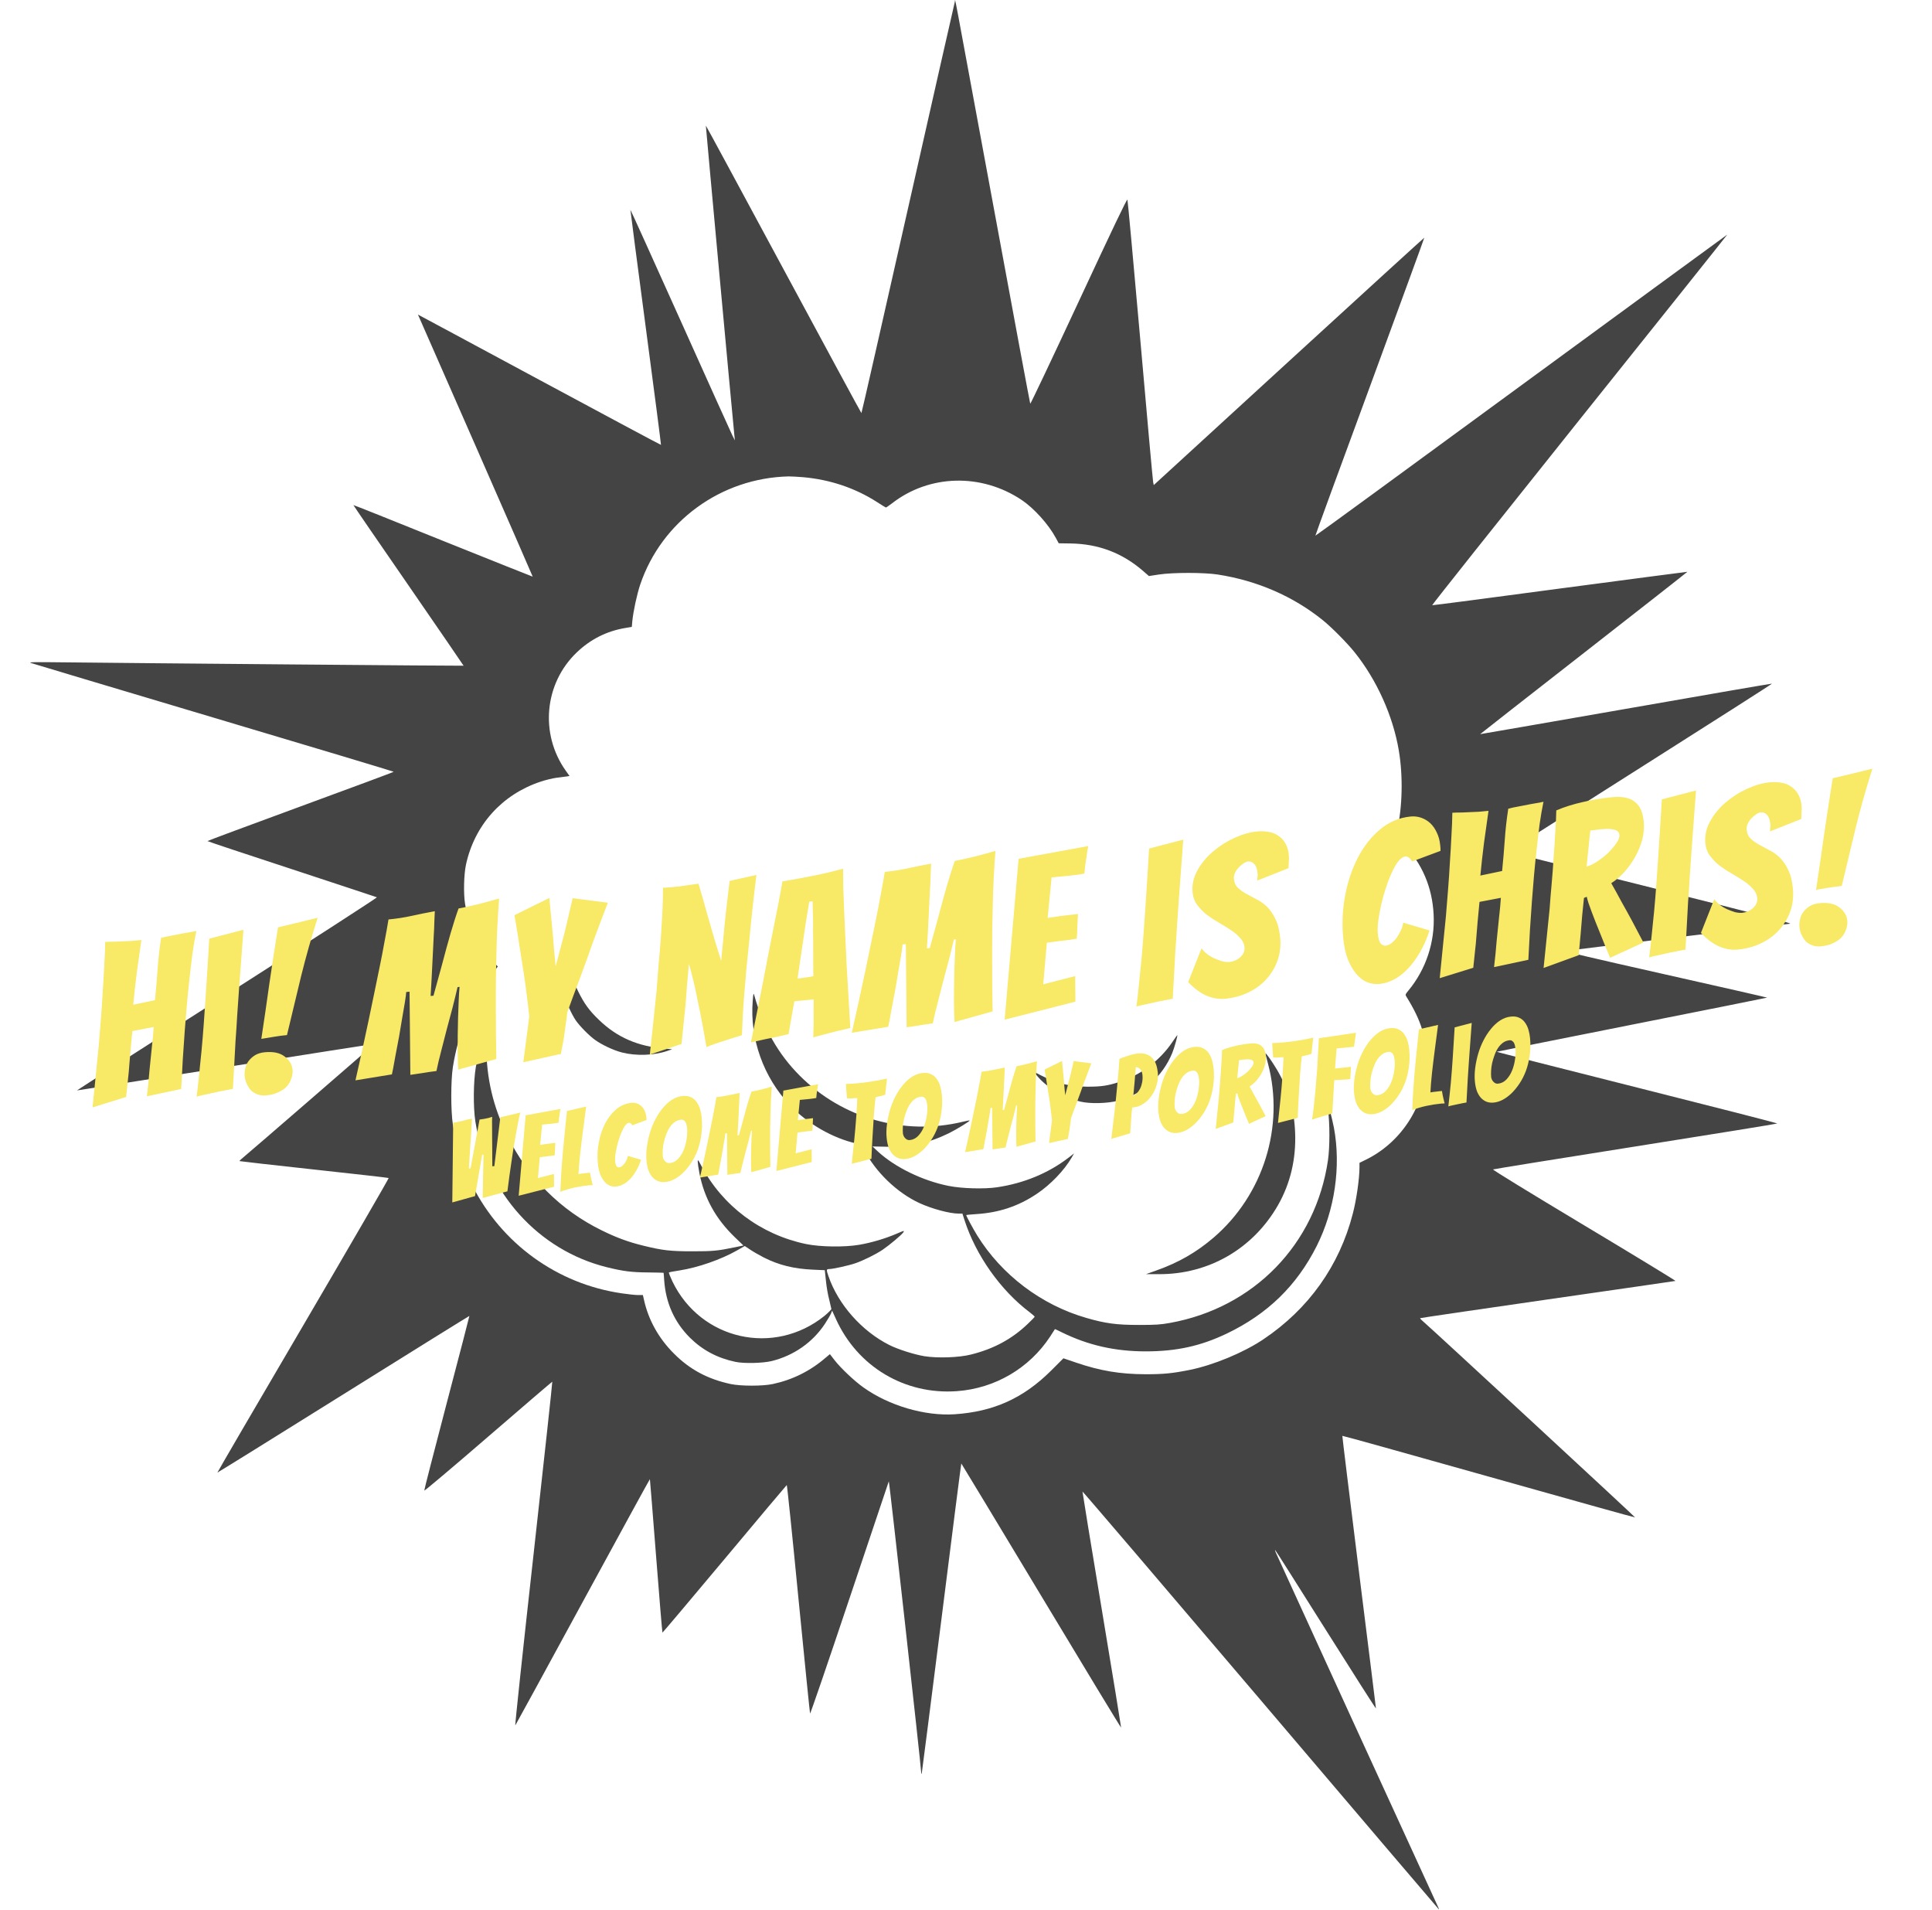 <svg width="2492" height="2463" viewBox="0 0 2492 2463" fill="none" xmlns="http://www.w3.org/2000/svg">
<path d="M1231.67 1.992C1231.33 2.886 1204.18 122.656 1171.34 268.125C1138.49 413.704 1111.45 532.693 1111.11 532.693C1110.78 532.693 1065.64 449.234 1010.67 347.227C955.703 245.221 910.677 161.873 910.454 161.984C910.23 162.208 945.089 540.961 947.324 562.301L947.882 567.887L944.754 561.742C943.078 558.391 912.8 491.354 877.606 412.922C842.3 334.378 813.363 270.359 813.14 270.583C813.028 270.694 821.855 338.959 832.915 422.084C843.976 505.32 852.803 573.585 852.579 573.697C852.356 573.92 781.745 536.157 695.603 489.79C609.574 443.424 539.074 405.66 539.074 405.66C539.074 405.772 572.481 481.746 613.261 574.591C653.929 667.324 687.224 743.41 687.112 743.633C687 743.745 634.936 722.964 571.475 697.49C508.126 671.905 456.061 651.124 455.838 651.347C455.726 651.57 487.68 698.161 526.896 754.918C566.112 811.787 598.066 858.377 597.954 858.488C597.731 858.823 180.432 855.248 82.112 854.131C44.349 853.684 36.416 853.796 39.656 854.913C41.779 855.695 148.031 887.426 275.735 925.524C403.326 963.511 507.791 994.907 507.791 995.242C507.791 995.689 453.715 1015.69 387.685 1039.93C321.654 1064.18 267.579 1084.29 267.579 1084.62C267.579 1084.96 316.515 1101.27 376.289 1120.82C435.951 1140.49 485.446 1156.8 486.116 1157.13C486.898 1157.47 400.086 1213.56 293.276 1281.82C186.465 1349.97 99.207 1405.95 99.318 1406.17C99.542 1406.28 185.795 1392.88 291.041 1376.23C396.288 1359.58 482.429 1346.06 482.652 1346.29C482.876 1346.51 324.783 1483.49 310.929 1495C309.7 1496.11 308.806 1497.12 309.029 1497.34C309.253 1497.56 352.491 1502.48 405.002 1508.18C457.514 1513.88 500.864 1518.79 501.311 1519.13C501.758 1519.57 452.151 1605.05 391.148 1709.18C330.034 1813.3 280.204 1898.78 280.427 1899C280.651 1899.11 353.832 1853.75 442.989 1798C532.147 1742.25 605.217 1696.89 605.44 1697C605.552 1697.22 592.48 1747.72 576.279 1809.17C560.191 1870.62 547.007 1921.57 547.23 1922.24C547.342 1923.02 584.435 1891.74 629.573 1852.74C674.711 1813.75 711.916 1781.91 712.362 1781.8C712.698 1781.8 701.86 1881.9 688.229 2004.25C674.599 2126.59 663.985 2225.91 664.655 2225.02C665.326 2224.12 704.653 2152.17 751.914 2065.25C799.286 1978.32 838.055 1907.27 838.278 1907.49C838.39 1907.6 841.965 1952.07 846.211 2006.26C850.457 2060.56 854.144 2105.13 854.479 2105.36C854.702 2105.58 890.678 2062.9 934.475 2010.61C978.272 1958.21 1014.47 1915.2 1014.81 1915.09C1015.25 1914.86 1022.07 1980.78 1029.89 2061.45C1037.82 2142 1044.53 2208.82 1044.86 2209.71C1045.2 2210.6 1067.99 2144.02 1095.58 2061.67C1123.18 1979.33 1146.09 1911.18 1146.42 1910.28C1146.98 1908.94 1187.65 2274.4 1188.21 2285.68C1188.32 2287.25 1188.54 2287.92 1188.88 2287.36C1189.1 2286.69 1200.61 2196.53 1214.46 2086.92C1228.2 1977.32 1239.71 1887.49 1239.94 1887.27C1240.05 1887.16 1286.41 1963.91 1342.95 2057.87C1399.48 2151.95 1445.85 2228.37 1446.07 2227.81C1446.18 2227.25 1435.01 2158.76 1421.16 2075.64C1407.3 1992.51 1396.13 1924.03 1396.24 1923.47C1396.46 1923.02 1499.81 2044.02 1626.06 2192.39C1752.2 2340.77 1855.66 2462.21 1855.88 2462.21C1856.22 2462.21 1855.88 2461.32 1855.33 2460.09C1853.99 2457.63 1647.85 2007.49 1645.5 2001.9C1644.61 1999.78 1644.39 1998.44 1644.94 1999.11C1645.62 1999.66 1675 2046.14 1710.42 2102.34C1745.83 2158.54 1774.77 2203.9 1774.77 2203.12C1774.77 2202.45 1764.94 2123.12 1752.87 2026.93C1740.92 1930.73 1731.2 1851.85 1731.42 1851.63C1731.64 1851.29 1816.56 1874.98 1920.02 1904.14C2023.59 1933.3 2108.61 1957.1 2109.06 1956.87C2109.73 1956.65 1848.51 1715.21 1835.44 1703.92C1833.09 1702.02 1831.53 1700.13 1831.75 1699.9C1832.09 1699.57 1905.94 1688.73 1995.99 1675.77C2086.04 1662.81 2160.34 1652.08 2161.12 1651.86C2161.9 1651.75 2108.95 1619.46 2043.47 1580.24C1970.85 1536.67 1924.93 1508.51 1925.83 1508.07C1926.61 1507.62 2009.29 1494.32 2109.39 1478.46C2209.61 1462.59 2291.84 1449.3 2292.4 1448.85C2292.85 1448.41 2211.51 1427.62 2111.74 1402.49C2011.86 1377.35 1930.29 1356.57 1930.63 1356.34C1930.85 1356.12 2009.29 1340.37 2105.04 1321.37C2200.67 1302.38 2279.11 1286.74 2279.33 1286.51C2279.55 1286.4 2220.56 1272.88 2148.27 1256.68C2047.5 1234 2017.55 1226.96 2020.12 1226.29C2021.91 1225.85 2086.71 1217.91 2164.14 1208.64C2241.57 1199.37 2306.7 1191.55 2308.82 1191.21C2311.95 1190.65 2274.08 1180.82 2128.94 1144.4L1945.15 1098.37L1950.74 1094.79C1953.87 1092.89 2030.63 1044.18 2121.35 986.527C2212.18 928.988 2286.14 881.727 2285.59 881.616C2285.14 881.392 2200.34 896.029 2097.1 914.128C1993.87 932.116 1909.29 946.864 1909.18 946.752C1909.07 946.641 1969.18 899.604 2042.8 842.176C2116.43 784.749 2176.54 737.6 2176.43 737.377C2176.32 737.265 2102.47 746.985 2012.19 758.94C1922.03 771.006 1847.84 780.726 1847.28 780.503C1846.72 780.28 1932.31 672.687 2037.33 541.296C2142.46 410.017 2228.16 302.536 2227.93 302.536C2227.71 302.536 2108.28 390.018 1962.36 496.829C1816.56 603.752 1697.01 691.01 1696.67 690.787C1696.45 690.563 1728.07 603.975 1766.95 498.617C1805.72 393.147 1837.34 306.67 1837.11 306.559C1837 306.335 1758.35 378.064 1662.49 465.881L1488.19 625.538L1487.41 621.851C1486.96 619.84 1479.48 537.498 1470.87 438.843C1462.16 340.188 1454.67 258.628 1454.23 257.511C1453.67 255.946 1435.79 293.487 1391.55 388.454C1357.47 461.635 1329.32 521.074 1328.87 520.627C1328.53 520.18 1306.97 404.655 1281.05 263.991C1226.31 -32.085 1232.45 -0.131 1231.67 1.992ZM1035.92 615.371C1071 618.499 1103.29 629.449 1131.56 647.66C1137.37 651.459 1142.4 654.475 1142.85 654.475C1143.18 654.475 1146.64 652.017 1150.55 649.113C1198.71 611.684 1265.86 610.008 1317.81 644.755C1333.9 655.593 1352.56 676.262 1362.05 694.027L1365.63 700.618L1381.05 700.842C1416.8 701.401 1447.41 713.02 1474.11 736.036L1481.94 742.851L1495.12 740.84C1513.33 738.159 1552.44 738.159 1570.31 740.84C1621.37 748.661 1667.96 768.884 1706.28 799.832C1717.79 809.105 1737.68 829.216 1747.17 841.059C1775.78 876.7 1796.78 923.178 1804.27 967.869C1809.85 1000.94 1808.96 1040.71 1802.03 1071.1L1800.47 1078.25L1810.3 1088.42C1834.21 1113.34 1847.51 1144.29 1849.18 1179.59C1850.97 1214.9 1839.24 1250.09 1816.78 1277.24C1812.65 1282.27 1812.42 1282.83 1813.99 1285.17C1833.2 1316.01 1840.13 1338.35 1839.91 1369.53C1839.68 1422.6 1809.52 1471.64 1762.82 1495L1753.54 1499.58V1505.83C1753.43 1520.25 1749.63 1547.17 1744.94 1565.05C1727.62 1632.42 1687.74 1688.28 1629.19 1727.39C1603.61 1744.48 1564.95 1760.46 1534.56 1766.6C1512.33 1771.07 1500.82 1772.19 1477.58 1772.19C1444.62 1772.08 1419.26 1767.83 1388.09 1757.22L1371.66 1751.63L1355.68 1767.61C1319.93 1803.14 1281.61 1820.45 1231.22 1823.81C1192.79 1826.26 1146.76 1812.75 1113.8 1789.28C1101.84 1780.79 1084.75 1764.59 1076.48 1754.09L1070.45 1746.27L1064.97 1750.85C1045.08 1768.06 1022.29 1779.34 996.818 1784.81C983.97 1787.61 955.48 1787.61 942.408 1784.81C912.912 1778.45 889.784 1766.16 869.227 1745.49C849.674 1726.05 836.379 1702.14 830.681 1676.44L829.228 1670.07H822.972C819.508 1670.07 810.012 1669.07 801.855 1667.84C718.507 1655.66 646.891 1603.71 608.904 1528.18C597.172 1504.83 588.346 1477.01 584.1 1449.97C581.419 1432.2 581.419 1394.11 584.1 1376.34C591.139 1331.43 607.451 1292.55 634.265 1256.79L642.086 1246.4L636.5 1240.59C618.289 1221.94 604.546 1193.67 599.854 1165.62C597.731 1152.22 598.29 1127.75 601.083 1114.79C612.255 1063.84 647.449 1024.63 697.056 1008.09C703.536 1005.86 713.033 1003.62 718.06 1002.95C723.2 1002.28 729.01 1001.5 731.021 1001.28L734.596 1000.72L729.68 993.789C696.05 946.305 702.084 881.392 743.869 841.394C761.746 824.3 782.638 813.798 806.883 809.776L814.927 808.435L815.598 801.061C816.827 788.324 821.631 766.202 825.765 753.912C853.361 672.24 930.006 616.377 1017.26 614.366C1020.62 614.366 1029 614.812 1035.92 615.371Z" fill="#444444"/>
<path d="M729.232 1225.96C723.757 1243.72 723.199 1265.28 727.779 1282.94C730.349 1292.77 737.053 1307.41 742.527 1315.67C747.779 1323.27 759.845 1335.56 767.666 1341.15C776.827 1347.63 791.352 1354.44 802.189 1357.24C820.401 1361.93 843.64 1361.15 860.846 1355.22L866.991 1353.1L858.053 1352.32C822.971 1349.53 796.156 1337.91 772.805 1315.45C760.068 1303.27 753.588 1294.33 745.767 1278.47C737.723 1262.16 733.589 1247.3 732.472 1230.43L731.69 1218.14L729.232 1225.96Z" fill="#444444"/>
<path d="M970.897 1290.76C966.987 1339.47 984.752 1389.19 1018.72 1425.06C1041.51 1449.08 1073.91 1467.74 1104.75 1474.66C1111.11 1476 1111.34 1476.23 1114.47 1482.37C1128.99 1511.09 1156.81 1538.01 1186.08 1551.53C1202.17 1558.9 1224.96 1565.05 1236.7 1565.05H1241.39L1243.96 1573.09C1258.59 1618.68 1290.55 1663.93 1328.2 1692.31C1331.66 1694.99 1334.57 1697.56 1334.57 1698C1334.57 1698.45 1330.66 1702.59 1325.74 1707.17C1305.52 1726.61 1281.83 1739.46 1252.67 1746.72C1237.03 1750.74 1209.43 1751.63 1192.45 1748.95C1179.04 1746.72 1158.37 1740.13 1147.2 1734.54C1111.45 1716.55 1081.06 1682.14 1068.55 1645.6C1065.75 1637.56 1065.87 1636.55 1069.33 1636.55C1074.24 1636.55 1094.47 1632.09 1103.29 1629.07C1113.57 1625.49 1129.55 1617.67 1138.49 1611.64C1147.2 1605.72 1162.96 1592.53 1165.19 1589.18C1166.75 1586.61 1166.42 1586.72 1157.03 1590.75C1142.06 1597.23 1123.96 1602.59 1108.1 1605.27C1089.22 1608.51 1057.82 1608.06 1039.61 1604.27C981.288 1592.09 932.017 1555.22 904.532 1503.26C900.621 1495.67 899.951 1495 899.951 1497.9C899.951 1499.69 900.957 1506.62 902.186 1513.1C908.442 1545.05 923.19 1571.75 947.77 1595.44L958.943 1606.17L947.658 1608.51C925.313 1613.09 919.727 1613.65 893.247 1613.65C864.757 1613.65 854.702 1612.53 829.787 1606.39C810.57 1601.7 795.375 1596.11 776.493 1586.84C723.088 1560.8 680.967 1518.68 654.599 1465.05C636.053 1427.29 627.45 1390.87 627.226 1348.86C627.114 1330.65 627.003 1329.08 625.55 1332.32C622.087 1340.26 616.277 1362.04 613.819 1375.67C610.579 1394.55 610.244 1427.4 613.149 1446.17C627.45 1538.01 694.597 1612.42 782.861 1634.21C803.643 1639.35 814.815 1640.8 836.267 1640.91C846.993 1641.02 855.819 1641.25 855.931 1641.36C856.042 1641.47 856.378 1645.83 856.713 1651.08C858.724 1680.13 869.785 1704.93 889.784 1724.93C905.984 1741.02 925.201 1751.3 948.552 1756.21C959.501 1758.56 983.634 1758 995.254 1755.21C1023.86 1748.17 1048.21 1731.08 1063.97 1707.28C1067.54 1701.8 1071.12 1695.77 1071.9 1693.76L1073.35 1690.18L1078.16 1700.8C1105.97 1762.47 1167.2 1799.01 1234.57 1793.98C1283.4 1790.4 1327.64 1764.48 1354.46 1723.7C1357.92 1718.45 1360.71 1714.09 1360.71 1713.98C1360.82 1713.87 1364.85 1715.77 1369.76 1718.23C1403.73 1734.87 1438.25 1742.7 1477.8 1742.7C1517.46 1742.7 1548.52 1735.88 1582.27 1719.79C1635 1694.54 1672.65 1657.89 1698.35 1606.84C1721.7 1560.36 1729.86 1504.27 1720.58 1454.33C1718.68 1444.38 1712.09 1418.35 1711.65 1418.91C1711.42 1419.13 1712.09 1424.72 1712.99 1431.54C1715.33 1448.74 1715.33 1479.47 1712.87 1496.34C1697.01 1604.6 1617.24 1686.61 1508.86 1706.05C1497.02 1708.17 1490.99 1708.62 1469.2 1708.62C1440.26 1708.62 1425.96 1706.72 1401.27 1699.57C1343.28 1682.92 1292 1644.15 1260.38 1593.09C1255.13 1584.6 1246.3 1568.18 1246.3 1566.95C1246.3 1566.73 1251.78 1566.17 1258.59 1565.72C1288.42 1563.93 1313.56 1555.55 1337.47 1539.46C1355.01 1527.73 1372.67 1509.3 1382.16 1492.99L1385.4 1487.4L1378.48 1492.76C1352.33 1512.87 1320.71 1525.95 1286.08 1531.08C1269.43 1533.54 1240.72 1532.76 1223.51 1529.3C1190.22 1522.71 1154.58 1505.39 1132.45 1485.05L1125.42 1478.46L1144.07 1478.8C1173.68 1479.36 1198.15 1473.99 1223.73 1461.48C1233.9 1456.45 1251.44 1445.73 1250.66 1444.94C1250.44 1444.72 1246.19 1445.5 1241.28 1446.73C1165.97 1464.72 1086.98 1442.37 1031.79 1387.4C1003.86 1359.58 984.528 1325.51 972.909 1283.5C971.903 1280.04 971.68 1280.82 970.897 1290.76ZM985.31 1621.7C1004.86 1631.53 1023.97 1636.22 1048.66 1637.34L1063.85 1638.01L1065.31 1651.41C1065.98 1658.79 1067.88 1669.74 1069.44 1675.55C1070.89 1681.47 1072.23 1687.06 1072.35 1687.95C1072.46 1688.73 1068.43 1692.75 1063.52 1696.89C998.382 1749.29 903.973 1728.06 867.439 1652.76C864.534 1646.61 862.411 1641.36 862.858 1640.91C863.305 1640.58 869.45 1639.35 876.488 1638.34C900.621 1634.54 930.117 1624.26 951.234 1612.2L960.619 1606.84L967.993 1611.75C972.015 1614.43 979.836 1618.9 985.31 1621.7Z" fill="#444444"/>
<path d="M1511.76 1344.39C1495.9 1367.74 1470.98 1386.51 1444.28 1395.11C1428.98 1400.14 1420.37 1401.37 1402.72 1401.37C1380.26 1401.26 1363.95 1397.46 1343.95 1387.41L1333.56 1382.15L1336.91 1386.4C1348.98 1401.71 1371.21 1415.11 1393.56 1420.59C1405.85 1423.6 1428.53 1423.05 1442.05 1419.47C1473.89 1411.09 1499.36 1388.63 1511.99 1358.02C1514.78 1351.32 1519.36 1334.89 1518.47 1334.89C1518.36 1334.89 1515.34 1339.14 1511.76 1344.39Z" fill="#444444"/>
<path d="M1632.21 1358.91C1632.54 1360.14 1634.11 1365.95 1635.56 1371.76C1657.01 1452.99 1629.53 1540.8 1565.62 1595.77C1543.39 1614.88 1520.04 1628.28 1491.88 1638.23L1478.14 1643.14H1494.56C1559.03 1643.48 1616.23 1610.41 1648.41 1554.21C1664.39 1526.17 1671.87 1494.55 1670.53 1460.69C1669.3 1430.08 1661.93 1404.61 1646.85 1379.02C1640.25 1367.96 1631.2 1355.34 1632.21 1358.91Z" fill="#444444"/>
<g filter="url(#filter0_d)">
<path d="M109.408 1418.01C112.194 1390.73 114.854 1364.15 117.386 1338.26C118.253 1327.18 119.179 1315.71 120.163 1303.85C121.13 1291.8 121.923 1279.96 122.544 1268.32C123.356 1256.67 124.013 1245.42 124.516 1234.57C125.192 1223.52 125.586 1213.54 125.699 1204.66C130.113 1204.43 134.154 1204.33 137.822 1204.37C141.663 1204.19 145.408 1204.03 149.058 1203.87C152.708 1203.71 156.357 1203.55 160.007 1203.4C163.83 1203.03 167.939 1202.64 172.335 1202.22C170.386 1216.1 168.438 1229.98 166.49 1243.86C164.733 1257.72 163.176 1271.66 161.819 1285.68L189.899 1279.81C191.274 1265.98 192.408 1252.66 193.301 1239.84C194.176 1226.84 195.683 1213.38 197.822 1199.48C202.145 1198.3 206.963 1197.26 212.278 1196.36C217.575 1195.27 222.498 1194.32 227.048 1193.5C231.599 1192.68 235.394 1192.02 238.433 1191.54C241.646 1190.85 243.252 1190.5 243.252 1190.5C241.401 1199.36 239.728 1209.06 238.232 1219.62C236.91 1229.97 235.633 1240.8 234.403 1252.1C233.154 1263.22 232.018 1274.51 230.997 1285.99C229.976 1297.47 229.09 1308.36 228.341 1318.65C226.464 1343.33 224.927 1368.55 223.733 1394.32L179.505 1403.76C180.89 1392.06 182.016 1380.67 182.883 1369.59C183.915 1360.23 184.91 1350.49 185.868 1340.37C187.018 1330.23 187.827 1321.57 188.296 1314.39L160.735 1319.63C160.093 1327.03 159.275 1335.59 158.28 1345.33C157.476 1355.05 156.721 1364.28 156.017 1373.03C154.904 1383.55 153.791 1394.08 152.678 1404.6L109.408 1418.01ZM290.392 1394.29C288.672 1394.45 285.259 1395.07 280.153 1396.14C275.221 1397 270.116 1398.07 264.837 1399.34C259.541 1400.43 254.722 1401.47 250.381 1402.47C246.232 1403.44 243.975 1404.04 243.611 1404.27C244.734 1395.87 245.775 1386.61 246.734 1376.49C247.865 1366.16 248.959 1355.44 250.017 1344.35C251.057 1333.06 251.992 1321.69 252.822 1310.23C253.653 1298.77 254.424 1287.7 255.136 1277.02C256.805 1252.17 258.409 1226.66 259.949 1200.47L303.985 1189.02C302.044 1215.05 300.153 1240.59 298.312 1265.65C297.6 1276.33 296.828 1287.4 295.998 1298.86C295.359 1310.3 294.615 1321.65 293.767 1332.92C293.109 1344.17 292.52 1355.12 291.999 1365.78C291.459 1376.25 290.923 1385.75 290.392 1394.29ZM360.155 1324.82C354.613 1325.35 349.089 1326.07 343.583 1326.99C338.077 1327.9 332.571 1328.81 327.065 1329.73C330.736 1305.65 334.225 1281.69 337.532 1257.84C341.031 1233.97 344.711 1209.99 348.574 1185.9C352.15 1184.98 356.204 1184.01 360.736 1183C365.459 1181.97 370.173 1180.84 374.878 1179.62C379.583 1178.39 384.106 1177.28 388.447 1176.29C392.979 1175.28 396.746 1174.34 399.749 1173.47C391.737 1198.54 384.603 1223.72 378.348 1249.01C372.265 1274.09 366.201 1299.36 360.155 1324.82ZM367.337 1369.55C367.685 1373.19 367.173 1376.9 365.801 1380.7C364.62 1384.47 362.638 1387.94 359.855 1391.1C357.054 1394.07 353.433 1396.54 348.992 1398.51C344.57 1400.67 339.397 1402.03 333.472 1402.6C329.459 1402.99 325.754 1402.57 322.358 1401.35C318.963 1400.13 316.094 1398.38 313.754 1396.1C311.586 1393.61 309.773 1390.79 308.315 1387.65C306.857 1384.51 305.972 1381.32 305.66 1378.07C305.312 1374.44 305.556 1370.94 306.391 1367.59C307.208 1364.04 308.644 1360.91 310.699 1358.2C312.928 1355.29 315.679 1352.81 318.955 1350.76C322.421 1348.69 326.639 1347.42 331.608 1346.94C342.693 1345.88 351.264 1347.76 357.319 1352.58C363.357 1357.21 366.696 1362.87 367.337 1369.55ZM448.498 1383.18C454.471 1356.96 460.107 1331.25 465.407 1306.05C467.667 1295.42 469.976 1284.3 472.335 1272.69C474.694 1261.09 477.063 1249.58 479.44 1238.16C481.818 1226.75 483.945 1215.74 485.823 1205.15C487.891 1194.53 489.651 1184.72 491.102 1175.71C501.614 1174.7 511.497 1173.17 520.752 1171.13C530.007 1169.08 540.036 1167.06 550.838 1165.06C550.668 1169.32 550.457 1174.16 550.206 1179.59C550.127 1184.8 549.885 1190.32 549.479 1196.15C549.264 1201.96 548.972 1207.96 548.603 1214.17C548.233 1220.38 547.838 1228.33 547.416 1238.01C546.994 1247.69 546.324 1259.81 545.404 1274.37L549.131 1274.01C553.282 1258.95 556.714 1246.47 559.429 1236.57C562.126 1226.47 564.328 1218.26 566.036 1211.92C567.743 1205.59 569.468 1199.44 571.212 1193.49C573.129 1187.32 574.891 1181.56 576.498 1176.2C578.279 1170.63 579.932 1165.74 581.459 1161.55C586.2 1160.71 590.646 1159.8 594.796 1158.82C598.945 1157.85 603.095 1156.87 607.245 1155.89C611.376 1154.73 615.517 1153.65 619.667 1152.68C623.989 1151.49 628.685 1150.17 633.754 1148.72C632.905 1159.99 632.18 1171.54 631.577 1183.36C630.975 1195.18 630.563 1206.99 630.343 1218.78C630.105 1230.37 629.857 1241.87 629.6 1253.28C629.534 1264.66 629.509 1275.47 629.525 1285.69C629.503 1309.61 629.713 1332.93 630.155 1355.64L581.124 1369.31C581.032 1368.36 580.88 1365.77 580.669 1361.54C580.648 1357.3 580.535 1352.11 580.331 1345.95C580.318 1339.78 580.337 1332.93 580.387 1325.41C580.628 1317.86 580.773 1310.32 580.823 1302.8C581.064 1295.25 581.333 1287.99 581.629 1281.02C581.906 1273.86 582.285 1267.75 582.764 1262.68L580.184 1262.93C578.278 1271.22 576.131 1280 573.743 1289.3C571.336 1298.4 568.853 1307.71 566.292 1317.21C563.923 1326.7 561.535 1335.99 559.128 1345.09C556.722 1354.2 554.661 1362.88 552.946 1371.15C546.275 1371.98 540.569 1372.81 535.828 1373.65C531.068 1374.3 525.553 1375.12 519.282 1376.11L518.26 1268.87L513.96 1269.28C513.816 1271.8 513.263 1276.1 512.302 1282.17C511.323 1288.05 510.148 1294.91 508.779 1302.76C507.582 1310.4 506.231 1318.43 504.725 1326.87C503.201 1335.12 501.727 1342.88 500.303 1350.15C499.051 1357.22 497.976 1363.11 497.078 1367.82C496.162 1372.35 495.635 1374.9 495.499 1375.5L448.498 1383.18ZM665.026 1359.82L672.689 1300.93C671.901 1292.72 670.858 1283.85 669.56 1274.33C668.434 1264.6 667.118 1254.89 665.61 1245.2C664.102 1235.5 662.631 1226.19 661.196 1217.26C659.743 1208.15 658.496 1200.16 657.454 1193.32C656.394 1186.29 655.471 1180.68 654.686 1176.52C653.901 1172.35 653.508 1170.26 653.508 1170.26L698.534 1148.01L701.887 1182.99C702.345 1187.76 702.812 1192.64 703.288 1197.61C703.765 1202.58 704.136 1207.46 704.403 1212.25C704.861 1217.03 705.292 1221.52 705.695 1225.73C706.098 1229.93 706.437 1233.47 706.712 1236.34C708.574 1229.6 710.766 1221.29 713.291 1211.4C716.006 1201.5 718.462 1191.91 720.659 1182.63C723.282 1171.77 725.947 1160.33 728.651 1148.31L774.05 1154.08C767.407 1171.3 760.946 1188.41 754.668 1205.41C752.096 1212.79 749.362 1220.48 746.463 1228.48C743.546 1236.28 740.639 1244.17 737.74 1252.17C734.824 1259.97 731.984 1267.57 729.222 1274.97C726.459 1282.37 723.938 1289.27 721.657 1295.66C721.178 1300.72 720.458 1306.29 719.497 1312.36C718.727 1318.41 717.93 1324.18 717.105 1329.66C715.989 1336.13 714.778 1342.61 713.472 1349.1L665.026 1359.82ZM828.155 1349.97C831.251 1321.9 834.142 1294.71 836.828 1268.42C837.677 1257.15 838.584 1245.49 839.551 1233.44C840.708 1221.37 841.693 1209.51 842.505 1197.86C843.299 1186.02 843.956 1174.77 844.477 1164.11C844.98 1153.26 845.202 1143.5 845.142 1134.82C847.645 1134.78 849.756 1134.67 851.476 1134.51C853.196 1134.34 855.203 1134.15 857.497 1133.93C860.172 1133.67 863.421 1133.36 867.244 1132.99C871.048 1132.44 874.852 1131.88 878.656 1131.32C882.461 1130.76 886.551 1130.18 890.929 1129.57C894.887 1142.69 898.513 1155.36 901.806 1167.58C904.953 1178.27 908.127 1189.25 911.329 1200.52C914.722 1211.77 917.663 1221.32 920.153 1229.18C920.551 1225.29 920.989 1220.81 921.469 1215.75C921.93 1210.5 922.468 1205.04 923.083 1199.39C923.698 1193.74 924.218 1188.1 924.643 1182.46C925.24 1176.62 925.846 1170.87 926.461 1165.22C927.946 1152.54 929.49 1139.47 931.092 1126L965.656 1118.35C961.961 1148.22 958.884 1176.48 956.425 1203.14C955.212 1214.64 954.018 1226.32 952.842 1238.2C951.839 1249.87 950.895 1261.15 950.01 1272.03C949.107 1282.73 948.426 1292.73 947.967 1302.03C947.49 1311.14 947.163 1318.79 946.985 1324.98C946.411 1325.04 944.164 1325.73 940.242 1327.07C936.493 1328.2 932.093 1329.59 927.042 1331.23C922.183 1332.86 917.228 1334.49 912.178 1336.13C907.319 1337.75 903.692 1339.16 901.299 1340.35C898.687 1325.17 896.052 1310.77 893.395 1297.14C892.254 1291.27 891.008 1285.31 889.657 1279.27C888.479 1273.01 887.233 1267.06 885.919 1261.4C884.604 1255.74 883.327 1250.46 882.086 1245.56C880.845 1240.67 879.668 1236.44 878.556 1232.88C878.331 1236.57 877.969 1240.85 877.472 1245.72C876.974 1250.59 876.504 1255.74 876.061 1261.19C875.619 1266.63 875.204 1272.36 874.816 1278.37C874.41 1284.2 873.89 1289.84 873.256 1295.3C871.999 1308.35 870.606 1321.98 869.077 1336.21L828.155 1349.97ZM1069.76 1319.58C1065.06 1320.8 1059.88 1322.16 1054.24 1323.67C1048.6 1325.17 1043.52 1326.53 1039.01 1327.73C1039.17 1321.35 1039.33 1315.07 1039.51 1308.88C1039.57 1303.47 1039.54 1298.07 1039.41 1292.69C1039.47 1287.28 1039.51 1282.65 1039.52 1278.79L1014.58 1281.18L1007.07 1323.56C1002.92 1324.54 998.015 1325.68 992.355 1327C986.676 1328.12 981.38 1329.21 976.465 1330.26C970.423 1331.61 964.476 1332.95 958.624 1334.28C963.832 1308.13 968.981 1282.37 974.072 1257C976.14 1246.38 978.259 1235.28 980.427 1223.69C982.786 1212.09 985.059 1200.59 987.245 1189.19C989.604 1177.58 991.818 1166.47 993.887 1155.86C995.955 1145.25 997.724 1135.53 999.193 1126.71C1012.1 1124.51 1025.18 1122.1 1038.43 1119.48C1051.87 1116.84 1064.88 1113.76 1077.47 1110.24C1077.48 1116.41 1077.54 1124.12 1077.66 1133.36C1077.95 1142.4 1078.32 1152.3 1078.77 1163.06C1079.22 1173.82 1079.72 1185.05 1080.26 1196.76C1080.81 1208.48 1081.33 1220 1081.84 1231.33C1083.42 1257.8 1085.05 1285.9 1086.74 1315.63C1081.1 1317.14 1075.44 1318.45 1069.76 1319.58ZM1018.71 1251.85C1019.48 1251.78 1020.81 1251.65 1022.73 1251.46C1024.81 1251.07 1026.9 1250.78 1029.01 1250.57C1031.28 1250.16 1033.37 1249.87 1035.28 1249.68C1037.18 1249.31 1038.5 1248.99 1039.24 1248.72C1039.13 1247.58 1039.05 1245.66 1038.98 1242.96C1039.09 1240.06 1039.07 1236.88 1038.93 1233.42C1038.97 1229.75 1038.97 1225.8 1038.95 1221.56C1038.93 1217.31 1038.92 1213.17 1038.92 1209.12C1038.75 1199.3 1038.7 1188.69 1038.76 1177.31L1038.09 1152.2L1033.82 1152.9L1029.59 1178.19L1018.71 1251.85ZM1088.67 1321.81C1094.64 1295.59 1100.28 1269.88 1105.58 1244.68C1107.84 1234.05 1110.15 1222.93 1112.51 1211.32C1114.87 1199.72 1117.23 1188.21 1119.61 1176.79C1121.99 1165.38 1124.12 1154.37 1125.99 1143.77C1128.06 1133.16 1129.82 1123.35 1131.27 1114.34C1141.78 1113.33 1151.67 1111.8 1160.92 1109.76C1170.18 1107.71 1180.21 1105.69 1191.01 1103.69C1190.84 1107.95 1190.63 1112.79 1190.38 1118.22C1190.3 1123.43 1190.06 1128.95 1189.65 1134.78C1189.44 1140.59 1189.14 1146.59 1188.77 1152.8C1188.4 1159.01 1188.01 1166.95 1187.59 1176.64C1187.17 1186.32 1186.5 1198.44 1185.58 1213L1189.3 1212.64C1193.45 1197.58 1196.89 1185.1 1199.6 1175.2C1202.3 1165.1 1204.5 1156.89 1206.21 1150.55C1207.91 1144.22 1209.64 1138.07 1211.38 1132.12C1213.3 1125.95 1215.06 1120.19 1216.67 1114.83C1218.45 1109.26 1220.1 1104.37 1221.63 1100.18C1226.37 1099.34 1230.82 1098.43 1234.97 1097.45C1239.12 1096.48 1243.27 1095.5 1247.42 1094.52C1251.55 1093.36 1255.69 1092.28 1259.84 1091.31C1264.16 1090.12 1268.86 1088.8 1273.93 1087.35C1273.08 1098.62 1272.35 1110.17 1271.75 1121.99C1271.15 1133.81 1270.73 1145.62 1270.51 1157.41C1270.28 1169 1270.03 1180.5 1269.77 1191.91C1269.71 1203.29 1269.68 1214.1 1269.7 1224.32C1269.67 1248.24 1269.88 1271.55 1270.33 1294.27L1221.3 1307.94C1221.2 1306.99 1221.05 1304.4 1220.84 1300.17C1220.82 1295.93 1220.71 1290.74 1220.5 1284.58C1220.49 1278.41 1220.51 1271.56 1220.56 1264.04C1220.8 1256.49 1220.94 1248.95 1220.99 1241.43C1221.24 1233.88 1221.5 1226.62 1221.8 1219.65C1222.08 1212.49 1222.46 1206.38 1222.94 1201.31L1220.36 1201.56C1218.45 1209.85 1216.3 1218.63 1213.91 1227.93C1211.51 1237.03 1209.02 1246.34 1206.46 1255.84C1204.09 1265.32 1201.71 1274.62 1199.3 1283.72C1196.89 1292.83 1194.83 1301.51 1193.12 1309.77C1186.45 1310.61 1180.74 1311.44 1176 1312.28C1171.24 1312.93 1165.72 1313.75 1159.45 1314.74L1158.43 1207.5L1154.13 1207.91C1153.99 1210.43 1153.43 1214.73 1152.47 1220.8C1151.49 1226.68 1150.32 1233.54 1148.95 1241.39C1147.75 1249.03 1146.4 1257.06 1144.9 1265.5C1143.37 1273.75 1141.9 1281.51 1140.47 1288.78C1139.22 1295.85 1138.15 1301.74 1137.25 1306.45C1136.33 1310.98 1135.81 1313.53 1135.67 1314.12L1088.67 1321.81ZM1285.86 1304.94L1303.87 1097.5L1393.72 1081.08C1392.79 1085.41 1392.05 1089.82 1391.52 1094.31C1390.91 1098.03 1390.32 1101.94 1389.75 1106.05C1389.35 1109.94 1389.01 1113.45 1388.73 1116.56C1386.84 1116.94 1384.09 1117.39 1380.47 1117.93C1377.03 1118.26 1373.32 1118.72 1369.32 1119.29C1365.31 1119.68 1361.2 1120.07 1356.99 1120.47C1352.98 1120.86 1349.44 1121.2 1346.39 1121.49L1341.27 1173.77C1347.16 1172.82 1352.67 1172 1357.82 1171.31C1362 1170.72 1366.29 1170.21 1370.69 1169.79C1375.09 1169.37 1378.33 1168.96 1380.41 1168.57C1380.16 1173.99 1379.9 1179.32 1379.63 1184.56C1379.55 1189.77 1379.29 1195.1 1378.85 1200.54C1376.95 1200.92 1373.82 1201.41 1369.44 1202.03C1365.24 1202.43 1360.94 1202.94 1356.57 1203.55C1351.62 1204.22 1346.19 1204.93 1340.28 1205.69L1335.59 1259.37L1376.81 1248.77L1377.08 1281.72L1285.86 1304.94ZM1502.62 1278.08C1500.9 1278.24 1497.49 1278.86 1492.39 1279.93C1487.45 1280.79 1482.35 1281.85 1477.07 1283.13C1471.77 1284.22 1466.95 1285.26 1462.61 1286.25C1458.46 1287.23 1456.21 1287.83 1455.84 1288.06C1456.97 1279.66 1458.01 1270.4 1458.97 1260.28C1460.1 1249.94 1461.19 1239.23 1462.25 1228.14C1463.29 1216.85 1464.22 1205.48 1465.05 1194.02C1465.88 1182.56 1466.66 1171.49 1467.37 1160.81C1469.04 1135.96 1470.64 1110.45 1472.18 1084.26L1516.22 1072.8C1514.28 1098.84 1512.39 1124.38 1510.54 1149.44C1509.83 1160.12 1509.06 1171.18 1508.23 1182.64C1507.59 1194.09 1506.85 1205.44 1506 1216.71C1505.34 1227.96 1504.75 1238.91 1504.23 1249.57C1503.69 1260.04 1503.16 1269.54 1502.62 1278.08ZM1641.2 1199.12C1642.23 1209.82 1641.06 1219.77 1637.7 1228.96C1634.51 1237.95 1629.68 1245.93 1623.22 1252.92C1616.94 1259.89 1609.19 1265.55 1599.96 1269.9C1590.93 1274.24 1580.96 1276.93 1570.07 1277.98C1562.42 1278.71 1554.59 1277.44 1546.56 1274.16C1538.51 1270.68 1530.52 1264.8 1522.59 1256.49L1539.82 1212.89C1541.39 1215.24 1543.65 1217.63 1546.58 1220.05C1549.49 1222.28 1552.66 1224.19 1556.1 1225.79C1559.72 1227.37 1563.22 1228.68 1566.6 1229.7C1570.15 1230.52 1573.26 1230.8 1575.94 1230.55C1578.23 1230.33 1580.58 1229.71 1582.99 1228.71C1585.41 1227.71 1587.59 1226.34 1589.55 1224.61C1591.5 1222.88 1592.96 1221.01 1593.92 1218.98C1595.06 1216.75 1595.5 1214.3 1595.24 1211.62C1594.8 1207.04 1592.87 1202.98 1589.45 1199.45C1586.2 1195.71 1582.21 1192.33 1577.48 1189.31C1572.74 1186.1 1567.61 1182.93 1562.1 1179.79C1556.59 1176.66 1551.45 1173.29 1546.67 1169.7C1542.08 1166.09 1538.02 1161.95 1534.48 1157.27C1530.95 1152.59 1528.89 1147.2 1528.3 1141.08C1527.35 1131.14 1529.42 1121.59 1534.52 1112.42C1539.62 1103.25 1546.28 1095.19 1554.48 1088.23C1562.86 1081.06 1572.13 1075.16 1582.3 1070.52C1592.46 1065.88 1602.22 1063.11 1611.59 1062.22C1616.75 1061.72 1621.69 1061.92 1626.4 1062.82C1631.1 1063.53 1635.21 1065.16 1638.73 1067.71C1642.43 1070.06 1645.44 1073.24 1647.75 1077.27C1650.26 1081.27 1651.81 1086.42 1652.41 1092.73C1652.67 1095.41 1652.64 1098.11 1652.32 1100.84C1652.2 1103.55 1652.09 1106.46 1652 1109.55L1611.59 1125.58C1611.82 1124.01 1611.96 1122.45 1612.01 1120.91C1612.24 1119.34 1612.29 1117.79 1612.14 1116.27C1611.59 1110.53 1610.15 1106.52 1607.81 1104.24C1605.64 1101.75 1602.93 1100.66 1599.68 1100.97C1598.15 1101.12 1596.3 1101.87 1594.11 1103.24C1592.12 1104.59 1590.07 1106.33 1587.96 1108.46C1586.02 1110.38 1584.41 1112.66 1583.12 1115.29C1581.82 1117.92 1581.32 1120.67 1581.59 1123.53C1582.03 1128.12 1583.64 1131.82 1586.42 1134.64C1589.39 1137.45 1592.91 1140 1596.99 1142.31C1601.07 1144.62 1605.44 1147 1610.11 1149.44C1614.96 1151.68 1619.5 1154.81 1623.74 1158.84C1627.99 1162.87 1631.67 1168.11 1634.8 1174.56C1638.1 1180.8 1640.23 1188.99 1641.2 1199.12ZM1833.88 1189.91C1830.3 1200.86 1826.02 1210.53 1821.03 1218.91C1816.22 1227.09 1810.92 1234.15 1805.13 1240.11C1799.51 1245.86 1793.66 1250.27 1787.59 1253.36C1781.52 1256.45 1775.53 1258.28 1769.6 1258.85C1763.68 1259.42 1758.1 1258.6 1752.88 1256.4C1747.84 1254.19 1743.25 1250.57 1739.11 1245.57C1734.96 1240.57 1731.37 1234.26 1728.32 1226.64C1725.47 1219.01 1723.54 1209.93 1722.53 1199.42C1720.81 1181.46 1721.6 1163.54 1724.9 1145.67C1728.19 1127.61 1733.65 1111.17 1741.3 1096.36C1748.94 1081.55 1758.48 1069.35 1769.9 1059.77C1781.5 1049.98 1794.75 1044.37 1809.66 1042.94C1814.25 1042.5 1818.74 1043.03 1823.12 1044.54C1827.51 1046.05 1831.4 1048.38 1834.79 1051.52C1838.17 1054.67 1840.97 1058.65 1843.16 1063.45C1845.55 1068.24 1847.04 1073.69 1847.62 1079.8C1847.73 1080.95 1847.85 1082.19 1847.98 1083.53C1848.09 1084.68 1848.11 1085.93 1848.05 1087.28L1811.46 1100.92C1808.71 1096.36 1805.8 1094.23 1802.74 1094.52C1799.69 1094.81 1796.61 1096.94 1793.52 1100.9C1790.6 1104.65 1787.79 1109.55 1785.09 1115.6C1782.37 1121.45 1779.82 1128.06 1777.44 1135.43C1775.05 1142.6 1773.04 1149.83 1771.42 1157.12C1769.81 1164.42 1768.55 1171.38 1767.64 1178.03C1766.91 1184.46 1766.73 1189.69 1767.12 1193.7C1767.7 1199.82 1768.88 1204.04 1770.65 1206.38C1772.61 1208.7 1774.92 1209.73 1777.6 1209.48C1779.7 1209.28 1782.02 1208.28 1784.55 1206.5C1787.06 1204.52 1789.34 1202.18 1791.4 1199.48C1793.43 1196.58 1795.25 1193.42 1796.85 1189.98C1798.45 1186.55 1799.48 1183.17 1799.93 1179.85L1833.88 1189.91ZM1847.03 1251.43C1849.81 1224.16 1852.47 1197.57 1855 1171.68C1855.87 1160.6 1856.8 1149.13 1857.78 1137.27C1858.75 1125.22 1859.54 1113.38 1860.16 1101.75C1860.97 1090.1 1861.63 1078.85 1862.13 1068C1862.81 1056.94 1863.2 1046.97 1863.32 1038.08C1867.73 1037.85 1871.77 1037.75 1875.44 1037.79C1879.28 1037.61 1883.03 1037.45 1886.68 1037.29C1890.33 1037.13 1893.97 1036.98 1897.62 1036.82C1901.45 1036.45 1905.56 1036.06 1909.95 1035.64C1908 1049.52 1906.06 1063.4 1904.11 1077.28C1902.35 1091.14 1900.79 1105.08 1899.44 1119.1L1927.52 1113.23C1928.89 1099.4 1930.03 1086.08 1930.92 1073.26C1931.79 1060.26 1933.3 1046.8 1935.44 1032.91C1939.76 1031.72 1944.58 1030.68 1949.9 1029.78C1955.19 1028.7 1960.12 1027.74 1964.67 1026.92C1969.22 1026.1 1973.01 1025.45 1976.05 1024.96C1979.26 1024.27 1980.87 1023.92 1980.87 1023.92C1979.02 1032.78 1977.35 1042.49 1975.85 1053.04C1974.53 1063.39 1973.25 1074.22 1972.02 1085.53C1970.77 1096.64 1969.64 1107.94 1968.61 1119.41C1967.59 1130.89 1966.71 1141.78 1965.96 1152.07C1964.08 1176.75 1962.54 1201.97 1961.35 1227.74L1917.12 1237.19C1918.51 1225.48 1919.63 1214.09 1920.5 1203.01C1921.53 1193.65 1922.53 1183.91 1923.49 1173.79C1924.64 1163.65 1925.44 1154.99 1925.91 1147.81L1898.35 1153.06C1897.71 1160.45 1896.89 1169.01 1895.9 1178.75C1895.09 1188.47 1894.34 1197.71 1893.63 1206.45C1892.52 1216.98 1891.41 1227.5 1890.3 1238.02L1847.03 1251.43ZM1981 1238.29C1983.72 1212.38 1986.31 1187.06 1988.76 1162.33C1989.49 1151.84 1990.37 1140.96 1991.41 1129.67C1992.44 1118.19 1993.28 1106.92 1993.96 1095.86C1994.81 1084.6 1995.51 1073.82 1996.07 1063.55C1996.8 1053.06 1997.24 1043.57 1997.39 1035.07C2007.95 1030.58 2019.47 1026.97 2031.94 1024.23C2044.39 1021.3 2056.82 1019.24 2069.25 1018.05C2076.7 1017.34 2082.9 1017.61 2087.84 1018.87C2092.98 1020.12 2097.04 1022.24 2100.02 1025.23C2103.18 1028.01 2105.54 1031.45 2107.09 1035.55C2108.64 1039.64 2109.66 1044.27 2110.15 1049.43C2110.89 1057.07 2110.27 1064.75 2108.31 1072.46C2106.33 1079.98 2103.37 1087.3 2099.42 1094.43C2095.65 1101.35 2091.07 1107.87 2085.67 1113.98C2080.45 1119.88 2074.66 1124.87 2068.3 1128.95C2072.48 1136.27 2076.92 1144.33 2081.62 1153.14C2086.49 1161.73 2091.04 1169.98 2095.27 1177.87C2100.01 1187.06 2104.84 1196.24 2109.77 1205.41L2066.82 1225.15C2061.83 1213.28 2057.29 1202.15 2053.2 1191.74C2051.44 1187.47 2049.68 1183.11 2047.9 1178.65C2046.1 1174 2044.43 1169.62 2042.88 1165.53C2041.33 1161.43 2040.02 1157.8 2038.94 1154.62C2037.85 1151.26 2037.1 1148.53 2036.71 1146.45L2033.09 1147.95C2032.53 1154.18 2031.79 1161.48 2030.85 1169.86C2030.11 1178.23 2029.44 1186.3 2028.83 1194.07C2027.98 1203.22 2027.13 1212.46 2026.29 1221.8L1981 1238.29ZM2036.44 1107.41C2040.03 1106.68 2044.28 1104.73 2049.19 1101.56C2054.28 1098.37 2059.05 1094.74 2063.48 1090.65C2067.89 1086.37 2071.62 1082.05 2074.68 1077.71C2077.73 1073.37 2079.11 1069.67 2078.82 1066.61C2078.62 1064.51 2077.79 1062.95 2076.35 1061.93C2074.88 1060.72 2072.88 1059.95 2070.34 1059.61C2067.97 1059.07 2065.34 1058.83 2062.46 1058.92C2059.57 1059 2056.6 1059.19 2053.54 1059.48C2051.44 1059.69 2049.25 1059.99 2046.98 1060.4C2044.88 1060.6 2042.96 1060.79 2041.24 1060.95L2036.44 1107.41ZM2163.99 1214.68C2162.27 1214.84 2158.86 1215.46 2153.76 1216.53C2148.82 1217.38 2143.72 1218.45 2138.44 1219.73C2133.14 1220.82 2128.32 1221.86 2123.98 1222.85C2119.83 1223.83 2117.58 1224.43 2117.21 1224.66C2118.34 1216.26 2119.38 1206.99 2120.34 1196.87C2121.47 1186.54 2122.56 1175.83 2123.62 1164.73C2124.66 1153.45 2125.59 1142.07 2126.43 1130.61C2127.26 1119.15 2128.03 1108.09 2128.74 1097.41C2130.41 1072.56 2132.01 1047.04 2133.55 1020.86L2177.59 1009.4C2175.65 1035.43 2173.76 1060.98 2171.91 1086.04C2171.2 1096.71 2170.43 1107.78 2169.6 1119.24C2168.96 1130.68 2168.22 1142.04 2167.37 1153.31C2166.71 1164.56 2166.12 1175.51 2165.6 1186.17C2165.06 1196.64 2164.53 1206.14 2163.99 1214.68ZM2302.57 1135.72C2303.6 1146.42 2302.43 1156.37 2299.07 1165.56C2295.88 1174.55 2291.05 1182.53 2284.59 1189.52C2278.31 1196.48 2270.56 1202.15 2261.33 1206.5C2252.3 1210.84 2242.33 1213.53 2231.44 1214.58C2223.79 1215.31 2215.96 1214.03 2207.93 1210.75C2199.88 1207.28 2191.89 1201.39 2183.96 1193.09L2201.19 1149.49C2202.76 1151.84 2205.02 1154.23 2207.95 1156.65C2210.86 1158.88 2214.04 1160.79 2217.47 1162.39C2221.09 1163.97 2224.59 1165.28 2227.97 1166.3C2231.52 1167.12 2234.63 1167.4 2237.31 1167.14C2239.6 1166.92 2241.95 1166.31 2244.36 1165.31C2246.78 1164.31 2248.96 1162.94 2250.92 1161.21C2252.87 1159.48 2254.33 1157.6 2255.29 1155.58C2256.43 1153.35 2256.87 1150.9 2256.61 1148.22C2256.17 1143.64 2254.24 1139.58 2250.82 1136.05C2247.57 1132.31 2243.58 1128.93 2238.85 1125.91C2234.11 1122.7 2228.98 1119.53 2223.47 1116.39C2217.96 1113.25 2212.82 1109.89 2208.04 1106.3C2203.45 1102.69 2199.39 1098.54 2195.85 1093.87C2192.32 1089.19 2190.26 1083.8 2189.67 1077.68C2188.72 1067.74 2190.79 1058.19 2195.89 1049.02C2200.99 1039.85 2207.65 1031.79 2215.85 1024.83C2224.23 1017.66 2233.5 1011.76 2243.67 1007.12C2253.83 1002.48 2263.59 999.71 2272.96 998.813C2278.12 998.318 2283.06 998.52 2287.77 999.418C2292.47 1000.12 2296.58 1001.76 2300.1 1004.31C2303.8 1006.66 2306.81 1009.84 2309.12 1013.86C2311.63 1017.87 2313.18 1023.02 2313.79 1029.33C2314.04 1032 2314.01 1034.71 2313.69 1037.44C2313.57 1040.15 2313.46 1043.05 2313.37 1046.15L2272.96 1062.17C2273.19 1060.61 2273.33 1059.05 2273.38 1057.5C2273.61 1055.94 2273.66 1054.39 2273.51 1052.86C2272.96 1047.13 2271.52 1043.12 2269.18 1040.84C2267.01 1038.34 2264.3 1037.25 2261.05 1037.57C2259.52 1037.71 2257.67 1038.47 2255.48 1039.84C2253.49 1041.18 2251.44 1042.92 2249.33 1045.05C2247.39 1046.98 2245.78 1049.25 2244.49 1051.88C2243.19 1054.52 2242.69 1057.26 2242.96 1060.13C2243.4 1064.72 2245.01 1068.42 2247.79 1071.24C2250.76 1074.04 2254.28 1076.6 2258.36 1078.91C2262.44 1081.22 2266.81 1083.59 2271.48 1086.04C2276.33 1088.28 2280.87 1091.41 2285.12 1095.44C2289.36 1099.47 2293.04 1104.71 2296.17 1111.16C2299.47 1117.4 2301.6 1125.59 2302.57 1135.72ZM2365.54 1132.57C2360 1133.1 2354.48 1133.83 2348.97 1134.74C2343.47 1135.65 2337.96 1136.57 2332.45 1137.48C2336.12 1113.4 2339.61 1089.44 2342.92 1065.59C2346.42 1041.73 2350.1 1017.75 2353.96 993.651C2357.54 992.73 2361.59 991.762 2366.12 990.749C2370.85 989.718 2375.56 988.591 2380.27 987.368C2384.97 986.146 2389.49 985.037 2393.84 984.042C2398.37 983.029 2402.13 982.089 2405.14 981.223C2397.13 1006.29 2389.99 1031.47 2383.74 1056.76C2377.65 1081.84 2371.59 1107.11 2365.54 1132.57ZM2372.73 1177.31C2373.07 1180.94 2372.56 1184.65 2371.19 1188.45C2370.01 1192.23 2368.03 1195.69 2365.24 1198.86C2362.44 1201.82 2358.82 1204.29 2354.38 1206.26C2349.96 1208.42 2344.79 1209.79 2338.86 1210.35C2334.85 1210.74 2331.14 1210.32 2327.75 1209.1C2324.35 1207.89 2321.48 1206.14 2319.14 1203.85C2316.97 1201.36 2315.16 1198.54 2313.7 1195.41C2312.25 1192.27 2311.36 1189.07 2311.05 1185.82C2310.7 1182.19 2310.94 1178.7 2311.78 1175.34C2312.6 1171.79 2314.03 1168.66 2316.09 1165.96C2318.32 1163.04 2321.07 1160.56 2324.34 1158.51C2327.81 1156.44 2332.03 1155.17 2337 1154.69C2348.08 1153.63 2356.65 1155.51 2362.71 1160.33C2368.75 1164.96 2372.08 1170.62 2372.73 1177.31Z" fill="#F8E967"/>
</g>
<g filter="url(#filter1_d)">
<path d="M573.392 1540.64L574.53 1437.82C579.003 1437.2 583.166 1436.37 587.02 1435.32C590.961 1434.17 594.876 1433.27 598.767 1432.61C598.776 1432.7 598.729 1433.72 598.625 1435.66C598.513 1437.5 598.364 1439.97 598.179 1443.08C597.985 1446.09 597.785 1449.53 597.578 1453.41C597.362 1457.19 596.997 1462.43 596.482 1469.14C596.063 1475.83 595.504 1485.09 594.806 1496.93L596.957 1496.72C598.598 1487.69 599.966 1480.33 601.059 1474.63C602.143 1468.83 602.998 1464.17 603.624 1460.64C604.336 1457 604.966 1453.52 605.515 1450.19C606.159 1446.85 606.731 1443.75 607.229 1440.91C607.824 1438.05 608.268 1435.65 608.563 1433.69L609.853 1433.57C611.573 1433.4 613.284 1433.14 614.986 1432.79C616.783 1432.42 618.437 1432.07 619.948 1431.73C621.545 1431.29 623.185 1430.8 624.869 1430.25C624.76 1431.13 624.691 1432.92 624.66 1435.62C624.726 1438.32 624.751 1441.59 624.735 1445.45C624.71 1449.21 624.726 1453.41 624.784 1458.03C624.832 1462.56 624.876 1467.04 624.915 1471.47C624.945 1475.81 624.957 1479.96 624.95 1483.91C625.039 1487.86 625.073 1491.23 625.052 1494.03L627.632 1493.78L635.341 1430.84C638.544 1430.05 641.704 1429.31 644.821 1428.63C647.556 1427.98 650.386 1427.32 653.312 1426.65C656.237 1425.99 658.824 1425.31 661.072 1424.61C660.023 1428.76 659.02 1433.39 658.063 1438.49C657.097 1443.51 656.11 1448.81 655.104 1454.4C654.097 1460 653.142 1465.63 652.24 1471.31C651.434 1476.98 650.609 1482.46 649.766 1487.75C647.88 1500.28 646.123 1513.13 644.493 1526.3L612.619 1534.86L613.622 1478.92L611.902 1479.08L602.699 1532.48L573.392 1540.64ZM659.011 1532L668.018 1428.28L712.944 1420.07C712.476 1422.24 712.109 1424.44 711.842 1426.68C711.538 1428.55 711.244 1430.5 710.958 1432.56C710.759 1434.5 710.59 1436.26 710.449 1437.81C709.503 1438 708.127 1438.23 706.32 1438.5C704.6 1438.66 702.741 1438.89 700.743 1439.18C698.737 1439.37 696.682 1439.57 694.58 1439.77C692.573 1439.96 690.805 1440.13 689.276 1440.28L686.719 1466.42C689.663 1465.94 692.42 1465.53 694.991 1465.19C697.085 1464.89 699.23 1464.64 701.428 1464.43C703.626 1464.22 705.246 1464.01 706.288 1463.82C706.162 1466.53 706.032 1469.19 705.897 1471.81C705.858 1474.42 705.727 1477.08 705.506 1479.8C704.56 1479.99 702.992 1480.24 700.803 1480.54C698.701 1480.75 696.555 1481 694.367 1481.31C691.891 1481.64 689.177 1482 686.223 1482.38L683.878 1509.22L704.49 1503.91L704.623 1520.39L659.011 1532ZM750.128 1518.49C747.165 1518.77 744.021 1519.17 740.694 1519.68C737.464 1520.19 734.194 1520.79 730.886 1521.49C727.578 1522.19 724.332 1523.04 721.147 1524.02C718.048 1524.89 715.25 1525.88 712.752 1526.99C712.913 1522.64 713.124 1517.79 713.385 1512.47C713.646 1507.14 713.983 1501.61 714.399 1495.88C714.909 1490.14 715.368 1484.36 715.774 1478.53C716.275 1472.7 716.799 1467.1 717.347 1461.74C718.536 1449 719.845 1436 721.275 1422.74L746.044 1417.04C744.526 1428.37 743.077 1439.41 741.696 1450.15C741.075 1454.74 740.473 1459.53 739.889 1464.5C739.296 1469.38 738.741 1474.16 738.225 1478.84C737.709 1483.52 737.275 1488.04 736.923 1492.42C736.571 1496.79 736.316 1500.67 736.159 1504.06C738.53 1503.64 741.053 1503.3 743.729 1503.05C746.491 1502.69 748.923 1502.4 751.025 1502.2C751.295 1504.01 751.612 1505.81 751.978 1507.61C752.334 1509.31 752.676 1510.87 753.004 1512.28C753.429 1513.69 753.743 1514.96 753.949 1516.1C754.241 1517.13 754.453 1517.83 754.585 1518.21C753.82 1518.28 753.056 1518.35 752.291 1518.43C751.613 1518.4 750.892 1518.42 750.128 1518.49ZM816.813 1485.62C815.023 1491.1 812.883 1495.93 810.391 1500.13C807.987 1504.22 805.336 1507.75 802.439 1510.73C799.628 1513.6 796.705 1515.81 793.671 1517.35C790.637 1518.9 787.638 1519.81 784.676 1520.1C781.713 1520.38 778.926 1519.97 776.313 1518.87C773.795 1517.76 771.501 1515.96 769.429 1513.46C767.356 1510.96 765.559 1507.8 764.037 1503.99C762.61 1500.18 761.645 1495.64 761.141 1490.38C760.28 1481.4 760.675 1472.44 762.325 1463.51C763.967 1454.48 766.699 1446.26 770.522 1438.85C774.345 1431.45 779.113 1425.35 784.825 1420.56C790.625 1415.66 797.251 1412.86 804.705 1412.14C806.999 1411.92 809.242 1412.19 811.436 1412.94C813.63 1413.7 815.574 1414.86 817.268 1416.43C818.962 1418.01 820.358 1419.99 821.456 1422.4C822.65 1424.79 823.394 1427.52 823.687 1430.57C823.742 1431.15 823.801 1431.77 823.865 1432.44C823.92 1433.01 823.932 1433.64 823.901 1434.31L805.604 1441.13C804.228 1438.85 802.776 1437.79 801.247 1437.93C799.718 1438.08 798.18 1439.14 796.634 1441.12C795.174 1443 793.77 1445.45 792.42 1448.47C791.061 1451.4 789.787 1454.7 788.597 1458.38C787.397 1461.97 786.394 1465.59 785.586 1469.23C784.778 1472.88 784.148 1476.36 783.695 1479.69C783.328 1482.9 783.241 1485.52 783.434 1487.52C783.727 1490.58 784.315 1492.69 785.199 1493.86C786.178 1495.02 787.336 1495.54 788.674 1495.41C789.725 1495.31 790.883 1494.81 792.148 1493.92C793.403 1492.93 794.545 1491.76 795.572 1490.41C796.591 1488.96 797.5 1487.38 798.3 1485.66C799.1 1483.95 799.613 1482.26 799.84 1480.6L816.813 1485.62ZM895.051 1430.97C895.802 1438.8 895.652 1446.29 894.601 1453.43C893.636 1460.47 892.047 1467.03 889.834 1473.13C887.613 1479.13 884.858 1484.6 881.571 1489.54C878.37 1494.38 874.919 1498.62 871.217 1502.25C867.506 1505.79 863.678 1508.62 859.734 1510.73C855.78 1512.75 851.94 1513.94 848.213 1514.29C845.059 1514.6 842.138 1514.3 839.448 1513.4C836.748 1512.4 834.333 1510.85 832.202 1508.74C830.062 1506.54 828.244 1503.67 826.749 1500.15C825.341 1496.52 824.389 1492.13 823.895 1486.97C823.382 1481.62 823.51 1475.92 824.28 1469.86C825.05 1463.81 826.302 1457.76 828.037 1451.71C829.771 1445.66 832.059 1439.85 834.9 1434.27C837.741 1428.7 840.975 1423.71 844.604 1419.31C848.224 1414.82 852.213 1411.15 856.571 1408.33C860.929 1405.5 865.592 1403.84 870.561 1403.37C874.862 1402.96 878.485 1403.52 881.43 1405.07C884.462 1406.52 886.879 1408.6 888.683 1411.32C890.574 1413.94 892.023 1416.98 893.03 1420.45C894.038 1423.93 894.712 1427.43 895.051 1430.97ZM844.895 1481.2C844.996 1482.25 845.293 1483.33 845.785 1484.44C846.277 1485.55 846.899 1486.5 847.65 1487.3C848.402 1488.09 849.287 1488.78 850.307 1489.36C851.413 1489.83 852.539 1490.01 853.686 1489.9C857.986 1489.49 861.667 1487.64 864.728 1484.36C867.788 1481.08 870.211 1477.18 871.997 1472.67C873.783 1468.16 875.015 1463.41 875.695 1458.43C876.47 1453.43 876.665 1448.93 876.28 1444.92C876.17 1443.77 875.956 1442.54 875.636 1441.22C875.413 1439.89 875.007 1438.67 874.419 1437.57C873.927 1436.46 873.166 1435.57 872.137 1434.9C871.195 1434.12 869.959 1433.8 868.43 1433.95C865.372 1434.24 862.626 1435.28 860.193 1437.06C857.759 1438.83 855.615 1441.11 853.76 1443.89C851.991 1446.57 850.498 1449.61 849.281 1453C848.054 1456.3 847.028 1459.68 846.202 1463.13C845.462 1466.48 845.004 1469.76 844.829 1472.96C844.653 1476.16 844.675 1478.9 844.895 1481.2ZM892.822 1508.57C895.808 1495.46 898.626 1482.6 901.276 1470.01C902.406 1464.69 903.561 1459.13 904.74 1453.33C905.92 1447.52 907.104 1441.77 908.293 1436.06C909.482 1430.35 910.546 1424.85 911.484 1419.55C912.519 1414.25 913.398 1409.34 914.124 1404.83C919.38 1404.33 924.321 1403.57 928.949 1402.54C933.576 1401.52 938.591 1400.51 943.992 1399.51C943.907 1401.64 943.802 1404.06 943.676 1406.77C943.636 1409.38 943.515 1412.14 943.312 1415.05C943.205 1417.96 943.059 1420.96 942.874 1424.07C942.69 1427.17 942.492 1431.14 942.281 1435.98C942.07 1440.83 941.735 1446.89 941.275 1454.16L943.139 1453.99C945.214 1446.46 946.93 1440.22 948.288 1435.26C949.636 1430.22 950.737 1426.11 951.591 1422.94C952.444 1419.77 953.307 1416.7 954.179 1413.72C955.137 1410.64 956.018 1407.76 956.822 1405.08C957.712 1402.29 958.539 1399.85 959.302 1397.75C961.673 1397.33 963.896 1396.88 965.971 1396.39C968.046 1395.9 970.12 1395.42 972.195 1394.93C974.261 1394.34 976.331 1393.81 978.406 1393.32C980.568 1392.73 982.915 1392.07 985.45 1391.34C985.025 1396.98 984.663 1402.75 984.361 1408.66C984.06 1414.57 983.855 1420.47 983.744 1426.37C983.625 1432.17 983.501 1437.92 983.373 1443.62C983.34 1449.31 983.327 1454.71 983.335 1459.82C983.324 1471.78 983.43 1483.44 983.65 1494.8L959.135 1501.64C959.089 1501.16 959.013 1499.86 958.907 1497.75C958.897 1495.63 958.84 1493.03 958.738 1489.96C958.732 1486.87 958.741 1483.45 958.766 1479.68C958.887 1475.91 958.959 1472.14 958.984 1468.38C959.105 1464.61 959.239 1460.98 959.387 1457.49C959.526 1453.91 959.715 1450.85 959.955 1448.32L958.665 1448.45C957.712 1452.59 956.638 1456.98 955.444 1461.63C954.241 1466.18 952.999 1470.83 951.719 1475.58C950.534 1480.33 949.34 1484.97 948.137 1489.53C946.934 1494.08 945.904 1498.42 945.046 1502.55C941.71 1502.97 938.857 1503.39 936.487 1503.81C934.107 1504.13 931.349 1504.54 928.214 1505.03L927.703 1451.41L925.553 1451.62C925.481 1452.88 925.204 1455.03 924.724 1458.07C924.234 1461.01 923.647 1464.44 922.962 1468.36C922.364 1472.18 921.688 1476.2 920.936 1480.42C920.174 1484.54 919.436 1488.42 918.724 1492.06C918.098 1495.59 917.561 1498.53 917.112 1500.89C916.654 1503.15 916.391 1504.43 916.322 1504.73L892.822 1508.57ZM991.415 1500.13L1000.42 1396.42L1045.35 1388.2C1044.88 1390.37 1044.51 1392.57 1044.25 1394.82C1043.94 1396.68 1043.65 1398.64 1043.36 1400.69C1043.16 1402.64 1042.99 1404.39 1042.85 1405.95C1041.91 1406.13 1040.53 1406.36 1038.72 1406.63C1037 1406.8 1035.15 1407.02 1033.15 1407.31C1031.14 1407.5 1029.09 1407.7 1026.98 1407.9C1024.98 1408.09 1023.21 1408.26 1021.68 1408.41L1019.12 1434.55C1022.07 1434.07 1024.82 1433.67 1027.4 1433.32C1029.49 1433.03 1031.63 1432.77 1033.83 1432.56C1036.03 1432.35 1037.65 1432.15 1038.69 1431.95C1038.57 1434.66 1038.44 1437.33 1038.3 1439.94C1038.26 1442.55 1038.13 1445.22 1037.91 1447.94C1036.96 1448.12 1035.4 1448.37 1033.21 1448.68C1031.11 1448.88 1028.96 1449.13 1026.77 1449.44C1024.3 1449.77 1021.58 1450.13 1018.63 1450.51L1016.28 1477.35L1036.89 1472.05L1037.03 1488.53L991.415 1500.13ZM1088.62 1490.81C1089.81 1480.09 1090.92 1469.52 1091.95 1459.1C1092.39 1454.72 1092.82 1450.15 1093.23 1445.38C1093.65 1440.62 1094.02 1435.95 1094.35 1431.39C1094.77 1426.72 1095.07 1422.25 1095.24 1417.99C1095.49 1413.63 1095.69 1409.66 1095.83 1406.08C1093.61 1406 1091.35 1406.12 1089.07 1406.43C1086.88 1406.74 1084.65 1406.66 1082.39 1406.21C1082.34 1404.67 1082.22 1402.9 1082.02 1400.89C1081.83 1398.88 1081.69 1396.87 1081.59 1394.86C1081.48 1392.65 1081.35 1390.3 1081.2 1387.8C1083.71 1387.76 1086.21 1387.66 1088.7 1387.52C1091.19 1387.38 1093.68 1387.19 1096.17 1386.95C1101.04 1386.48 1105.71 1385.94 1110.19 1385.31C1114.75 1384.59 1118.92 1383.9 1122.72 1383.25C1126.6 1382.49 1130.38 1381.69 1134.06 1380.86L1133.23 1388.75C1132.96 1390.99 1132.7 1393.28 1132.44 1395.62C1132.28 1397.95 1132.08 1399.95 1131.86 1401.61C1129.81 1402.38 1127.7 1403.02 1125.53 1403.52C1123.45 1403.91 1121.37 1404.4 1119.31 1404.98C1118.95 1408.3 1118.58 1412 1118.2 1416.08C1117.81 1420.07 1117.44 1424.26 1117.09 1428.63C1116.82 1432.9 1116.57 1437.26 1116.32 1441.72C1116.07 1446.18 1115.8 1450.45 1115.52 1454.53C1114.9 1464.14 1114.4 1474.07 1114.04 1484.33L1088.62 1490.81ZM1204.78 1401.27C1205.53 1409.11 1205.38 1416.6 1204.33 1423.74C1203.36 1430.77 1201.77 1437.34 1199.56 1443.44C1197.34 1449.43 1194.59 1454.91 1191.3 1459.85C1188.1 1464.69 1184.65 1468.93 1180.94 1472.56C1177.23 1476.1 1173.4 1478.93 1169.46 1481.04C1165.51 1483.06 1161.67 1484.25 1157.94 1484.6C1154.79 1484.91 1151.86 1484.61 1149.17 1483.71C1146.48 1482.71 1144.06 1481.16 1141.93 1479.05C1139.79 1476.84 1137.97 1473.98 1136.48 1470.46C1135.07 1466.83 1134.12 1462.44 1133.62 1457.28C1133.11 1451.93 1133.24 1446.23 1134.01 1440.17C1134.78 1434.12 1136.03 1428.07 1137.76 1422.02C1139.5 1415.97 1141.79 1410.16 1144.63 1404.58C1147.47 1399 1150.7 1394.02 1154.33 1389.62C1157.95 1385.12 1161.94 1381.46 1166.3 1378.63C1170.66 1375.8 1175.32 1374.15 1180.29 1373.68C1184.59 1373.26 1188.21 1373.83 1191.16 1375.38C1194.19 1376.83 1196.61 1378.91 1198.41 1381.63C1200.3 1384.25 1201.75 1387.29 1202.76 1390.76C1203.77 1394.23 1204.44 1397.74 1204.78 1401.27ZM1154.62 1451.5C1154.72 1452.56 1155.02 1453.64 1155.51 1454.75C1156 1455.86 1156.63 1456.81 1157.38 1457.61C1158.13 1458.4 1159.01 1459.09 1160.03 1459.67C1161.14 1460.14 1162.27 1460.32 1163.41 1460.21C1167.71 1459.8 1171.39 1457.95 1174.45 1454.67C1177.52 1451.38 1179.94 1447.49 1181.72 1442.98C1183.51 1438.46 1184.74 1433.72 1185.42 1428.73C1186.2 1423.74 1186.39 1419.24 1186.01 1415.22C1185.9 1414.08 1185.68 1412.84 1185.36 1411.52C1185.14 1410.2 1184.73 1408.98 1184.15 1407.88C1183.65 1406.77 1182.89 1405.88 1181.86 1405.21C1180.92 1404.43 1179.69 1404.11 1178.16 1404.26C1175.1 1404.55 1172.35 1405.59 1169.92 1407.36C1167.49 1409.14 1165.34 1411.42 1163.49 1414.2C1161.72 1416.88 1160.23 1419.91 1159.01 1423.31C1157.78 1426.61 1156.75 1429.99 1155.93 1433.44C1155.19 1436.79 1154.73 1440.07 1154.56 1443.27C1154.38 1446.46 1154.4 1449.21 1154.62 1451.5ZM1234.85 1475.78C1237.83 1462.67 1240.65 1449.82 1243.3 1437.22C1244.43 1431.9 1245.58 1426.34 1246.76 1420.54C1247.94 1414.74 1249.13 1408.98 1250.32 1403.27C1251.51 1397.56 1252.57 1392.06 1253.51 1386.76C1254.54 1381.46 1255.42 1376.55 1256.15 1372.05C1261.4 1371.54 1266.35 1370.78 1270.97 1369.76C1275.6 1368.73 1280.61 1367.72 1286.02 1366.72C1285.93 1368.85 1285.83 1371.27 1285.7 1373.99C1285.66 1376.59 1285.54 1379.35 1285.34 1382.27C1285.23 1385.17 1285.08 1388.17 1284.9 1391.28C1284.71 1394.38 1284.52 1398.35 1284.3 1403.2C1284.09 1408.04 1283.76 1414.1 1283.3 1421.38L1285.16 1421.2C1287.24 1413.67 1288.95 1407.43 1290.31 1402.48C1291.66 1397.43 1292.76 1393.32 1293.61 1390.15C1294.47 1386.98 1295.33 1383.91 1296.2 1380.94C1297.16 1377.85 1298.04 1374.97 1298.85 1372.29C1299.74 1369.51 1300.56 1367.06 1301.33 1364.97C1303.7 1364.55 1305.92 1364.09 1307.99 1363.6C1310.07 1363.11 1312.14 1362.63 1314.22 1362.14C1316.28 1361.55 1318.36 1361.02 1320.43 1360.53C1322.59 1359.94 1324.94 1359.28 1327.47 1358.55C1327.05 1364.19 1326.69 1369.96 1326.39 1375.87C1326.08 1381.78 1325.88 1387.69 1325.77 1393.58C1325.65 1399.38 1325.53 1405.13 1325.4 1410.83C1325.36 1416.52 1325.35 1421.93 1325.36 1427.04C1325.35 1439 1325.45 1450.65 1325.67 1462.01L1301.16 1468.85C1301.11 1468.37 1301.04 1467.08 1300.93 1464.96C1300.92 1462.84 1300.86 1460.24 1300.76 1457.17C1300.76 1454.08 1300.77 1450.66 1300.79 1446.89C1300.91 1443.12 1300.98 1439.35 1301.01 1435.59C1301.13 1431.82 1301.26 1428.19 1301.41 1424.7C1301.55 1421.12 1301.74 1418.06 1301.98 1415.53L1300.69 1415.66C1299.74 1419.8 1298.66 1424.19 1297.47 1428.84C1296.26 1433.39 1295.02 1438.04 1293.74 1442.8C1292.56 1447.54 1291.36 1452.19 1290.16 1456.74C1288.96 1461.29 1287.93 1465.63 1287.07 1469.76C1283.73 1470.18 1280.88 1470.6 1278.51 1471.02C1276.13 1471.34 1273.37 1471.75 1270.24 1472.25L1269.73 1418.63L1267.58 1418.83C1267.5 1420.09 1267.23 1422.24 1266.75 1425.28C1266.26 1428.22 1265.67 1431.65 1264.99 1435.57C1264.39 1439.39 1263.71 1443.41 1262.96 1447.63C1262.2 1451.75 1261.46 1455.63 1260.75 1459.27C1260.12 1462.8 1259.58 1465.74 1259.14 1468.1C1258.68 1470.36 1258.41 1471.64 1258.35 1471.94L1234.85 1475.78ZM1343.11 1464.1L1346.94 1434.66C1346.55 1430.55 1346.03 1426.12 1345.38 1421.36C1344.81 1416.49 1344.16 1411.64 1343.4 1406.79C1342.65 1401.94 1341.91 1397.29 1341.19 1392.82C1340.47 1388.26 1339.84 1384.27 1339.32 1380.85C1338.79 1377.33 1338.33 1374.53 1337.94 1372.45C1337.55 1370.37 1337.35 1369.32 1337.35 1369.32L1359.86 1358.2L1361.54 1375.68C1361.77 1378.07 1362 1380.51 1362.24 1383C1362.48 1385.48 1362.66 1387.92 1362.8 1390.32C1363.03 1392.71 1363.24 1394.95 1363.44 1397.06C1363.65 1399.16 1363.82 1400.93 1363.95 1402.36C1364.88 1398.99 1365.98 1394.84 1367.24 1389.89C1368.6 1384.94 1369.83 1380.15 1370.93 1375.51C1372.24 1370.08 1373.57 1364.36 1374.92 1358.34L1397.62 1361.23C1394.3 1369.84 1391.07 1378.4 1387.93 1386.9C1386.64 1390.59 1385.28 1394.43 1383.83 1398.43C1382.37 1402.33 1380.92 1406.28 1379.47 1410.28C1378.01 1414.18 1376.59 1417.98 1375.21 1421.68C1373.83 1425.38 1372.57 1428.83 1371.43 1432.02C1371.19 1434.55 1370.83 1437.34 1370.35 1440.37C1369.96 1443.4 1369.56 1446.28 1369.15 1449.02C1368.59 1452.26 1367.99 1455.5 1367.33 1458.74L1343.11 1464.1ZM1423.47 1458.71C1425.1 1445.54 1426.62 1432.66 1428.02 1420.09C1428.57 1414.83 1429.15 1409.27 1429.75 1403.43C1430.34 1397.59 1430.9 1391.84 1431.42 1386.2C1431.94 1380.56 1432.43 1375.11 1432.89 1369.86C1433.35 1364.61 1433.71 1359.8 1433.97 1355.43C1436.66 1354.31 1439.31 1353.33 1441.93 1352.5C1444.54 1351.57 1447.21 1350.74 1449.94 1350C1452.76 1349.24 1455.41 1348.75 1457.9 1348.51C1462.2 1348.1 1465.85 1348.47 1468.85 1349.63C1471.95 1350.78 1474.53 1352.51 1476.58 1354.82C1478.63 1357.03 1480.19 1359.73 1481.27 1362.91C1482.34 1366.08 1483.06 1369.53 1483.42 1373.26C1483.93 1378.61 1483.42 1383.87 1481.89 1389.03C1480.45 1394.18 1478.25 1398.88 1475.28 1403.12C1472.4 1407.25 1468.92 1410.67 1464.84 1413.37C1460.85 1416.07 1456.57 1417.64 1451.98 1418.08L1450.4 1418.23C1449.95 1421.55 1449.57 1425.16 1449.27 1429.04C1448.97 1432.93 1448.73 1436.52 1448.57 1439.82C1448.27 1443.7 1448.01 1447.59 1447.8 1451.46L1423.47 1458.71ZM1454.97 1366.29C1454.53 1372.7 1454.05 1378.77 1453.54 1384.51C1453.03 1390.25 1452.46 1396.38 1451.83 1402.9C1453.32 1402.38 1454.81 1401.36 1456.31 1399.87C1457.89 1398.27 1459.3 1396.31 1460.52 1393.97C1461.73 1391.54 1462.63 1388.8 1463.2 1385.76C1463.78 1382.71 1463.91 1379.57 1463.6 1376.32C1463.26 1372.78 1462.19 1370.18 1460.39 1368.52C1458.69 1366.85 1456.88 1366.11 1454.97 1366.29ZM1555.34 1367.67C1556.09 1375.5 1555.94 1382.99 1554.89 1390.13C1553.93 1397.17 1552.34 1403.73 1550.12 1409.83C1547.9 1415.83 1545.15 1421.3 1541.86 1426.24C1538.66 1431.08 1535.21 1435.32 1531.51 1438.95C1527.8 1442.49 1523.97 1445.32 1520.02 1447.43C1516.07 1449.45 1512.23 1450.64 1508.5 1451C1505.35 1451.3 1502.43 1451 1499.74 1450.1C1497.04 1449.11 1494.62 1447.55 1492.49 1445.44C1490.35 1443.24 1488.53 1440.37 1487.04 1436.85C1485.63 1433.23 1484.68 1428.83 1484.18 1423.67C1483.67 1418.32 1483.8 1412.62 1484.57 1406.57C1485.34 1400.51 1486.59 1394.46 1488.33 1388.41C1490.06 1382.36 1492.35 1376.55 1495.19 1370.97C1498.03 1365.4 1501.27 1360.41 1504.89 1356.01C1508.51 1351.52 1512.5 1347.86 1516.86 1345.03C1521.22 1342.2 1525.88 1340.55 1530.85 1340.07C1535.15 1339.66 1538.77 1340.23 1541.72 1341.78C1544.75 1343.22 1547.17 1345.3 1548.97 1348.02C1550.86 1350.64 1552.31 1353.68 1553.32 1357.15C1554.33 1360.63 1555 1364.13 1555.34 1367.67ZM1505.18 1417.9C1505.29 1418.95 1505.58 1420.03 1506.07 1421.14C1506.57 1422.25 1507.19 1423.2 1507.94 1424C1508.69 1424.79 1509.58 1425.48 1510.6 1426.06C1511.7 1426.53 1512.83 1426.71 1513.98 1426.6C1518.28 1426.19 1521.96 1424.34 1525.02 1421.06C1528.08 1417.78 1530.5 1413.88 1532.29 1409.37C1534.07 1404.86 1535.31 1400.11 1535.98 1395.13C1536.76 1390.13 1536.95 1385.63 1536.57 1381.62C1536.46 1380.47 1536.25 1379.24 1535.93 1377.92C1535.7 1376.59 1535.3 1375.37 1534.71 1374.27C1534.22 1373.16 1533.46 1372.27 1532.43 1371.6C1531.48 1370.82 1530.25 1370.51 1528.72 1370.65C1525.66 1370.95 1522.92 1371.98 1520.48 1373.76C1518.05 1375.53 1515.9 1377.81 1514.05 1380.59C1512.28 1383.27 1510.79 1386.31 1509.57 1389.7C1508.34 1393 1507.32 1396.38 1506.49 1399.83C1505.75 1403.18 1505.29 1406.46 1505.12 1409.66C1504.94 1412.86 1504.97 1415.6 1505.18 1417.9ZM1558.08 1445.81C1559.44 1432.85 1560.74 1420.19 1561.96 1407.83C1562.33 1402.58 1562.77 1397.14 1563.29 1391.5C1563.8 1385.76 1564.23 1380.12 1564.56 1374.59C1564.99 1368.96 1565.34 1363.57 1565.62 1358.44C1565.98 1353.19 1566.2 1348.45 1566.28 1344.2C1571.56 1341.95 1577.32 1340.15 1583.55 1338.78C1589.78 1337.31 1595.99 1336.28 1602.21 1335.69C1605.93 1335.33 1609.03 1335.47 1611.5 1336.1C1614.07 1336.72 1616.1 1337.78 1617.59 1339.28C1619.17 1340.67 1620.35 1342.39 1621.13 1344.43C1621.9 1346.48 1622.41 1348.8 1622.66 1351.38C1623.03 1355.2 1622.72 1359.04 1621.74 1362.89C1620.75 1366.65 1619.27 1370.31 1617.3 1373.88C1615.41 1377.34 1613.12 1380.6 1610.42 1383.65C1607.81 1386.6 1604.92 1389.1 1601.74 1391.14C1603.82 1394.8 1606.04 1398.83 1608.39 1403.23C1610.83 1407.53 1613.11 1411.65 1615.22 1415.59C1617.59 1420.19 1620.01 1424.78 1622.47 1429.37L1600.99 1439.24C1598.5 1433.3 1596.23 1427.73 1594.18 1422.53C1593.31 1420.4 1592.42 1418.21 1591.53 1415.98C1590.63 1413.66 1589.8 1411.47 1589.02 1409.43C1588.25 1407.38 1587.59 1405.56 1587.05 1403.97C1586.51 1402.29 1586.13 1400.93 1585.94 1399.89L1584.13 1400.64C1583.85 1403.75 1583.48 1407.4 1583.01 1411.59C1582.64 1415.78 1582.3 1419.81 1582 1423.7C1581.57 1428.27 1581.15 1432.89 1580.73 1437.56L1558.08 1445.81ZM1585.8 1380.37C1587.6 1380 1589.73 1379.03 1592.18 1377.44C1594.72 1375.85 1597.11 1374.03 1599.32 1371.98C1601.53 1369.84 1603.39 1367.69 1604.92 1365.52C1606.45 1363.35 1607.14 1361.49 1606.99 1359.97C1606.89 1358.91 1606.48 1358.13 1605.76 1357.63C1605.02 1357.02 1604.02 1356.63 1602.75 1356.47C1601.57 1356.19 1600.26 1356.08 1598.81 1356.12C1597.37 1356.16 1595.88 1356.26 1594.36 1356.4C1593.3 1356.5 1592.21 1356.66 1591.07 1356.86C1590.02 1356.96 1589.07 1357.06 1588.21 1357.14L1585.8 1380.37ZM1638.4 1438.11C1639.59 1427.39 1640.7 1416.82 1641.73 1406.4C1642.17 1402.02 1642.6 1397.44 1643.02 1392.68C1643.43 1387.91 1643.8 1383.25 1644.13 1378.68C1644.55 1374.01 1644.85 1369.55 1645.02 1365.29C1645.28 1360.92 1645.47 1356.95 1645.61 1353.37C1643.39 1353.29 1641.13 1353.41 1638.85 1353.73C1636.66 1354.04 1634.43 1353.96 1632.17 1353.5C1632.12 1351.96 1632 1350.19 1631.81 1348.18C1631.61 1346.18 1631.47 1344.17 1631.37 1342.15C1631.26 1339.94 1631.13 1337.59 1630.99 1335.1C1633.49 1335.05 1635.99 1334.96 1638.48 1334.81C1640.97 1334.67 1643.46 1334.48 1645.95 1334.24C1650.82 1333.78 1655.5 1333.23 1659.97 1332.61C1664.53 1331.88 1668.71 1331.19 1672.5 1330.54C1676.38 1329.78 1680.16 1328.99 1683.84 1328.15L1683.01 1336.04C1682.74 1338.29 1682.48 1340.58 1682.22 1342.92C1682.06 1345.25 1681.86 1347.24 1681.64 1348.9C1679.59 1349.68 1677.48 1350.32 1675.31 1350.81C1673.23 1351.21 1671.15 1351.69 1669.09 1352.28C1668.73 1355.59 1668.36 1359.29 1667.98 1363.38C1667.59 1367.37 1667.22 1371.55 1666.87 1375.92C1666.6 1380.19 1666.35 1384.56 1666.1 1389.02C1665.85 1393.48 1665.59 1397.75 1665.3 1401.82C1664.68 1411.43 1664.19 1421.36 1663.82 1431.62L1638.4 1438.11ZM1699.02 1428.68C1696.39 1429.42 1693.53 1430.27 1690.44 1431.24C1687.35 1432.21 1684.64 1433.1 1682.31 1433.9C1683.06 1429.68 1683.72 1424.99 1684.29 1419.82C1684.94 1414.55 1685.52 1409.05 1686.03 1403.31C1686.64 1397.56 1687.14 1391.77 1687.55 1385.95C1688.04 1380.02 1688.51 1374.33 1688.95 1368.89C1689.74 1355.99 1690.49 1342.66 1691.19 1328.89L1738.98 1321.85L1736.51 1339.88L1714.01 1342.04L1712.01 1367.98C1714.96 1367.6 1717.78 1367.28 1720.45 1367.03C1722.65 1366.82 1724.9 1366.6 1727.19 1366.38C1729.48 1366.16 1731.25 1365.94 1732.48 1365.73C1732.45 1368.43 1732.32 1371.1 1732.09 1373.72C1731.95 1376.34 1731.82 1378.96 1731.68 1381.57C1730.44 1381.69 1728.67 1381.86 1726.38 1382.08C1724.08 1382.21 1721.68 1382.34 1719.19 1382.48C1716.79 1382.62 1714.06 1382.78 1710.99 1382.98L1708.45 1425.9C1705.25 1426.78 1702.11 1427.71 1699.02 1428.68ZM1807.71 1343.47C1808.46 1351.31 1808.31 1358.8 1807.26 1365.94C1806.3 1372.97 1804.71 1379.54 1802.5 1385.63C1800.28 1391.63 1797.52 1397.11 1794.23 1402.05C1791.03 1406.89 1787.58 1411.13 1783.88 1414.76C1780.17 1418.3 1776.34 1421.12 1772.4 1423.24C1768.44 1425.26 1764.6 1426.44 1760.88 1426.8C1757.72 1427.1 1754.8 1426.81 1752.11 1425.91C1749.41 1424.91 1747 1423.36 1744.86 1421.25C1742.72 1419.04 1740.91 1416.18 1739.41 1412.66C1738 1409.03 1737.05 1404.64 1736.56 1399.48C1736.04 1394.13 1736.17 1388.42 1736.94 1382.37C1737.71 1376.32 1738.96 1370.27 1740.7 1364.22C1742.43 1358.17 1744.72 1352.36 1747.56 1346.78C1750.4 1341.2 1753.64 1336.22 1757.27 1331.82C1760.89 1327.32 1764.88 1323.66 1769.23 1320.83C1773.59 1318 1778.25 1316.35 1783.22 1315.88C1787.52 1315.46 1791.15 1316.03 1794.09 1317.58C1797.12 1319.03 1799.54 1321.11 1801.35 1323.83C1803.24 1326.45 1804.69 1329.49 1805.69 1332.96C1806.7 1336.43 1807.37 1339.94 1807.71 1343.47ZM1757.56 1393.7C1757.66 1394.75 1757.96 1395.84 1758.45 1396.95C1758.94 1398.06 1759.56 1399.01 1760.31 1399.8C1761.06 1400.6 1761.95 1401.29 1762.97 1401.86C1764.08 1402.34 1765.2 1402.52 1766.35 1402.41C1770.65 1402 1774.33 1400.15 1777.39 1396.87C1780.45 1393.58 1782.87 1389.69 1784.66 1385.17C1786.45 1380.66 1787.68 1375.92 1788.36 1370.93C1789.13 1365.94 1789.33 1361.44 1788.94 1357.42C1788.83 1356.28 1788.62 1355.04 1788.3 1353.72C1788.08 1352.39 1787.67 1351.18 1787.08 1350.08C1786.59 1348.97 1785.83 1348.08 1784.8 1347.4C1783.86 1346.63 1782.62 1346.31 1781.09 1346.46C1778.03 1346.75 1775.29 1347.79 1772.86 1349.56C1770.42 1351.34 1768.28 1353.62 1766.42 1356.4C1764.65 1359.08 1763.16 1362.11 1761.94 1365.51C1760.72 1368.81 1759.69 1372.19 1758.86 1375.64C1758.12 1378.99 1757.67 1382.27 1757.49 1385.46C1757.32 1388.66 1757.34 1391.41 1757.56 1393.7ZM1848.99 1413.15C1846.03 1413.43 1842.88 1413.83 1839.56 1414.34C1836.33 1414.84 1833.06 1415.45 1829.75 1416.15C1826.44 1416.85 1823.19 1417.69 1820.01 1418.67C1816.91 1419.55 1814.11 1420.54 1811.62 1421.65C1811.78 1417.29 1811.99 1412.45 1812.25 1407.12C1812.51 1401.79 1812.85 1396.26 1813.26 1390.53C1813.77 1384.79 1814.23 1379.01 1814.64 1373.19C1815.14 1367.35 1815.66 1361.76 1816.21 1356.4C1817.4 1343.65 1818.71 1330.65 1820.14 1317.4L1844.91 1311.7C1843.39 1323.03 1841.94 1334.07 1840.56 1344.81C1839.94 1349.4 1839.34 1354.18 1838.75 1359.16C1838.16 1364.04 1837.6 1368.82 1837.09 1373.49C1836.57 1378.17 1836.14 1382.7 1835.79 1387.07C1835.43 1391.45 1835.18 1395.33 1835.02 1398.72C1837.39 1398.3 1839.92 1397.96 1842.59 1397.7C1845.35 1397.34 1847.79 1397.06 1849.89 1396.86C1850.16 1398.67 1850.48 1400.47 1850.84 1402.26C1851.2 1403.97 1851.54 1405.53 1851.87 1406.94C1852.29 1408.35 1852.61 1409.62 1852.81 1410.76C1853.1 1411.79 1853.32 1412.49 1853.45 1412.86C1852.68 1412.94 1851.92 1413.01 1851.15 1413.08C1850.48 1413.05 1849.75 1413.07 1848.99 1413.15ZM1881.52 1411.76C1880.66 1411.85 1878.95 1412.16 1876.4 1412.69C1873.93 1413.12 1871.38 1413.65 1868.74 1414.29C1866.09 1414.83 1863.68 1415.36 1861.51 1415.85C1859.44 1416.34 1858.31 1416.64 1858.13 1416.76C1858.69 1412.56 1859.21 1407.92 1859.69 1402.86C1860.25 1397.7 1860.8 1392.34 1861.33 1386.79C1861.85 1381.15 1862.32 1375.46 1862.73 1369.73C1863.15 1364 1863.53 1358.47 1863.89 1353.13C1864.72 1340.71 1865.52 1327.95 1866.29 1314.86L1888.31 1309.13C1887.34 1322.14 1886.4 1334.92 1885.48 1347.45C1885.12 1352.78 1884.73 1358.32 1884.32 1364.05C1884 1369.77 1883.63 1375.45 1883.2 1381.08C1882.87 1386.7 1882.58 1392.18 1882.32 1397.51C1882.05 1402.74 1881.78 1407.5 1881.52 1411.76ZM1963.54 1328.53C1964.29 1336.37 1964.14 1343.86 1963.09 1351C1962.12 1358.04 1960.53 1364.6 1958.32 1370.7C1956.1 1376.7 1953.34 1382.17 1950.06 1387.11C1946.86 1391.95 1943.41 1396.19 1939.7 1399.82C1935.99 1403.36 1932.16 1406.19 1928.22 1408.3C1924.27 1410.32 1920.43 1411.51 1916.7 1411.86C1913.55 1412.17 1910.62 1411.87 1907.93 1410.97C1905.23 1409.97 1902.82 1408.42 1900.69 1406.31C1898.55 1404.1 1896.73 1401.24 1895.24 1397.72C1893.83 1394.09 1892.88 1389.7 1892.38 1384.54C1891.87 1379.19 1892 1373.49 1892.77 1367.43C1893.54 1361.38 1894.79 1355.33 1896.52 1349.28C1898.26 1343.23 1900.55 1337.42 1903.39 1331.84C1906.23 1326.26 1909.46 1321.28 1913.09 1316.88C1916.71 1312.38 1920.7 1308.72 1925.06 1305.89C1929.42 1303.07 1934.08 1301.41 1939.05 1300.94C1943.35 1300.52 1946.97 1301.09 1949.92 1302.64C1952.95 1304.09 1955.37 1306.17 1957.17 1308.89C1959.06 1311.51 1960.51 1314.55 1961.52 1318.02C1962.52 1321.49 1963.2 1325 1963.54 1328.53ZM1913.38 1378.77C1913.48 1379.82 1913.78 1380.9 1914.27 1382.01C1914.76 1383.12 1915.39 1384.07 1916.14 1384.87C1916.89 1385.66 1917.77 1386.35 1918.79 1386.93C1919.9 1387.4 1921.03 1387.58 1922.17 1387.47C1926.47 1387.06 1930.15 1385.21 1933.21 1381.93C1936.27 1378.64 1938.7 1374.75 1940.48 1370.24C1942.27 1365.73 1943.5 1360.98 1944.18 1355.99C1944.96 1351 1945.15 1346.5 1944.77 1342.48C1944.66 1341.34 1944.44 1340.1 1944.12 1338.79C1943.9 1337.46 1943.49 1336.24 1942.91 1335.14C1942.41 1334.03 1941.65 1333.14 1940.62 1332.47C1939.68 1331.69 1938.45 1331.37 1936.92 1331.52C1933.86 1331.81 1931.11 1332.85 1928.68 1334.62C1926.25 1336.4 1924.1 1338.68 1922.25 1341.46C1920.48 1344.14 1918.98 1347.17 1917.77 1350.57C1916.54 1353.87 1915.51 1357.25 1914.69 1360.7C1913.95 1364.05 1913.49 1367.33 1913.32 1370.53C1913.14 1373.73 1913.16 1376.47 1913.38 1378.77Z" fill="#F8E967"/>
</g>
<defs>
<filter id="filter0_d" x="109.408" y="981.223" width="2305.73" height="446.782" filterUnits="userSpaceOnUse" color-interpolation-filters="sRGB">
<feFlood flood-opacity="0" result="BackgroundImageFix"/>
<feColorMatrix in="SourceAlpha" type="matrix" values="0 0 0 0 0 0 0 0 0 0 0 0 0 0 0 0 0 0 127 0" result="hardAlpha"/>
<feOffset dx="10" dy="10"/>
<feComposite in2="hardAlpha" operator="out"/>
<feColorMatrix type="matrix" values="0 0 0 0 0 0 0 0 0 0 0 0 0 0 0 0 0 0 1 0"/>
<feBlend mode="normal" in2="BackgroundImageFix" result="effect1_dropShadow"/>
<feBlend mode="normal" in="SourceGraphic" in2="effect1_dropShadow" result="shape"/>
</filter>
<filter id="filter1_d" x="573.393" y="1300.81" width="1400.61" height="249.834" filterUnits="userSpaceOnUse" color-interpolation-filters="sRGB">
<feFlood flood-opacity="0" result="BackgroundImageFix"/>
<feColorMatrix in="SourceAlpha" type="matrix" values="0 0 0 0 0 0 0 0 0 0 0 0 0 0 0 0 0 0 127 0" result="hardAlpha"/>
<feOffset dx="10" dy="10"/>
<feComposite in2="hardAlpha" operator="out"/>
<feColorMatrix type="matrix" values="0 0 0 0 0 0 0 0 0 0 0 0 0 0 0 0 0 0 1 0"/>
<feBlend mode="normal" in2="BackgroundImageFix" result="effect1_dropShadow"/>
<feBlend mode="normal" in="SourceGraphic" in2="effect1_dropShadow" result="shape"/>
</filter>
</defs>
</svg>
